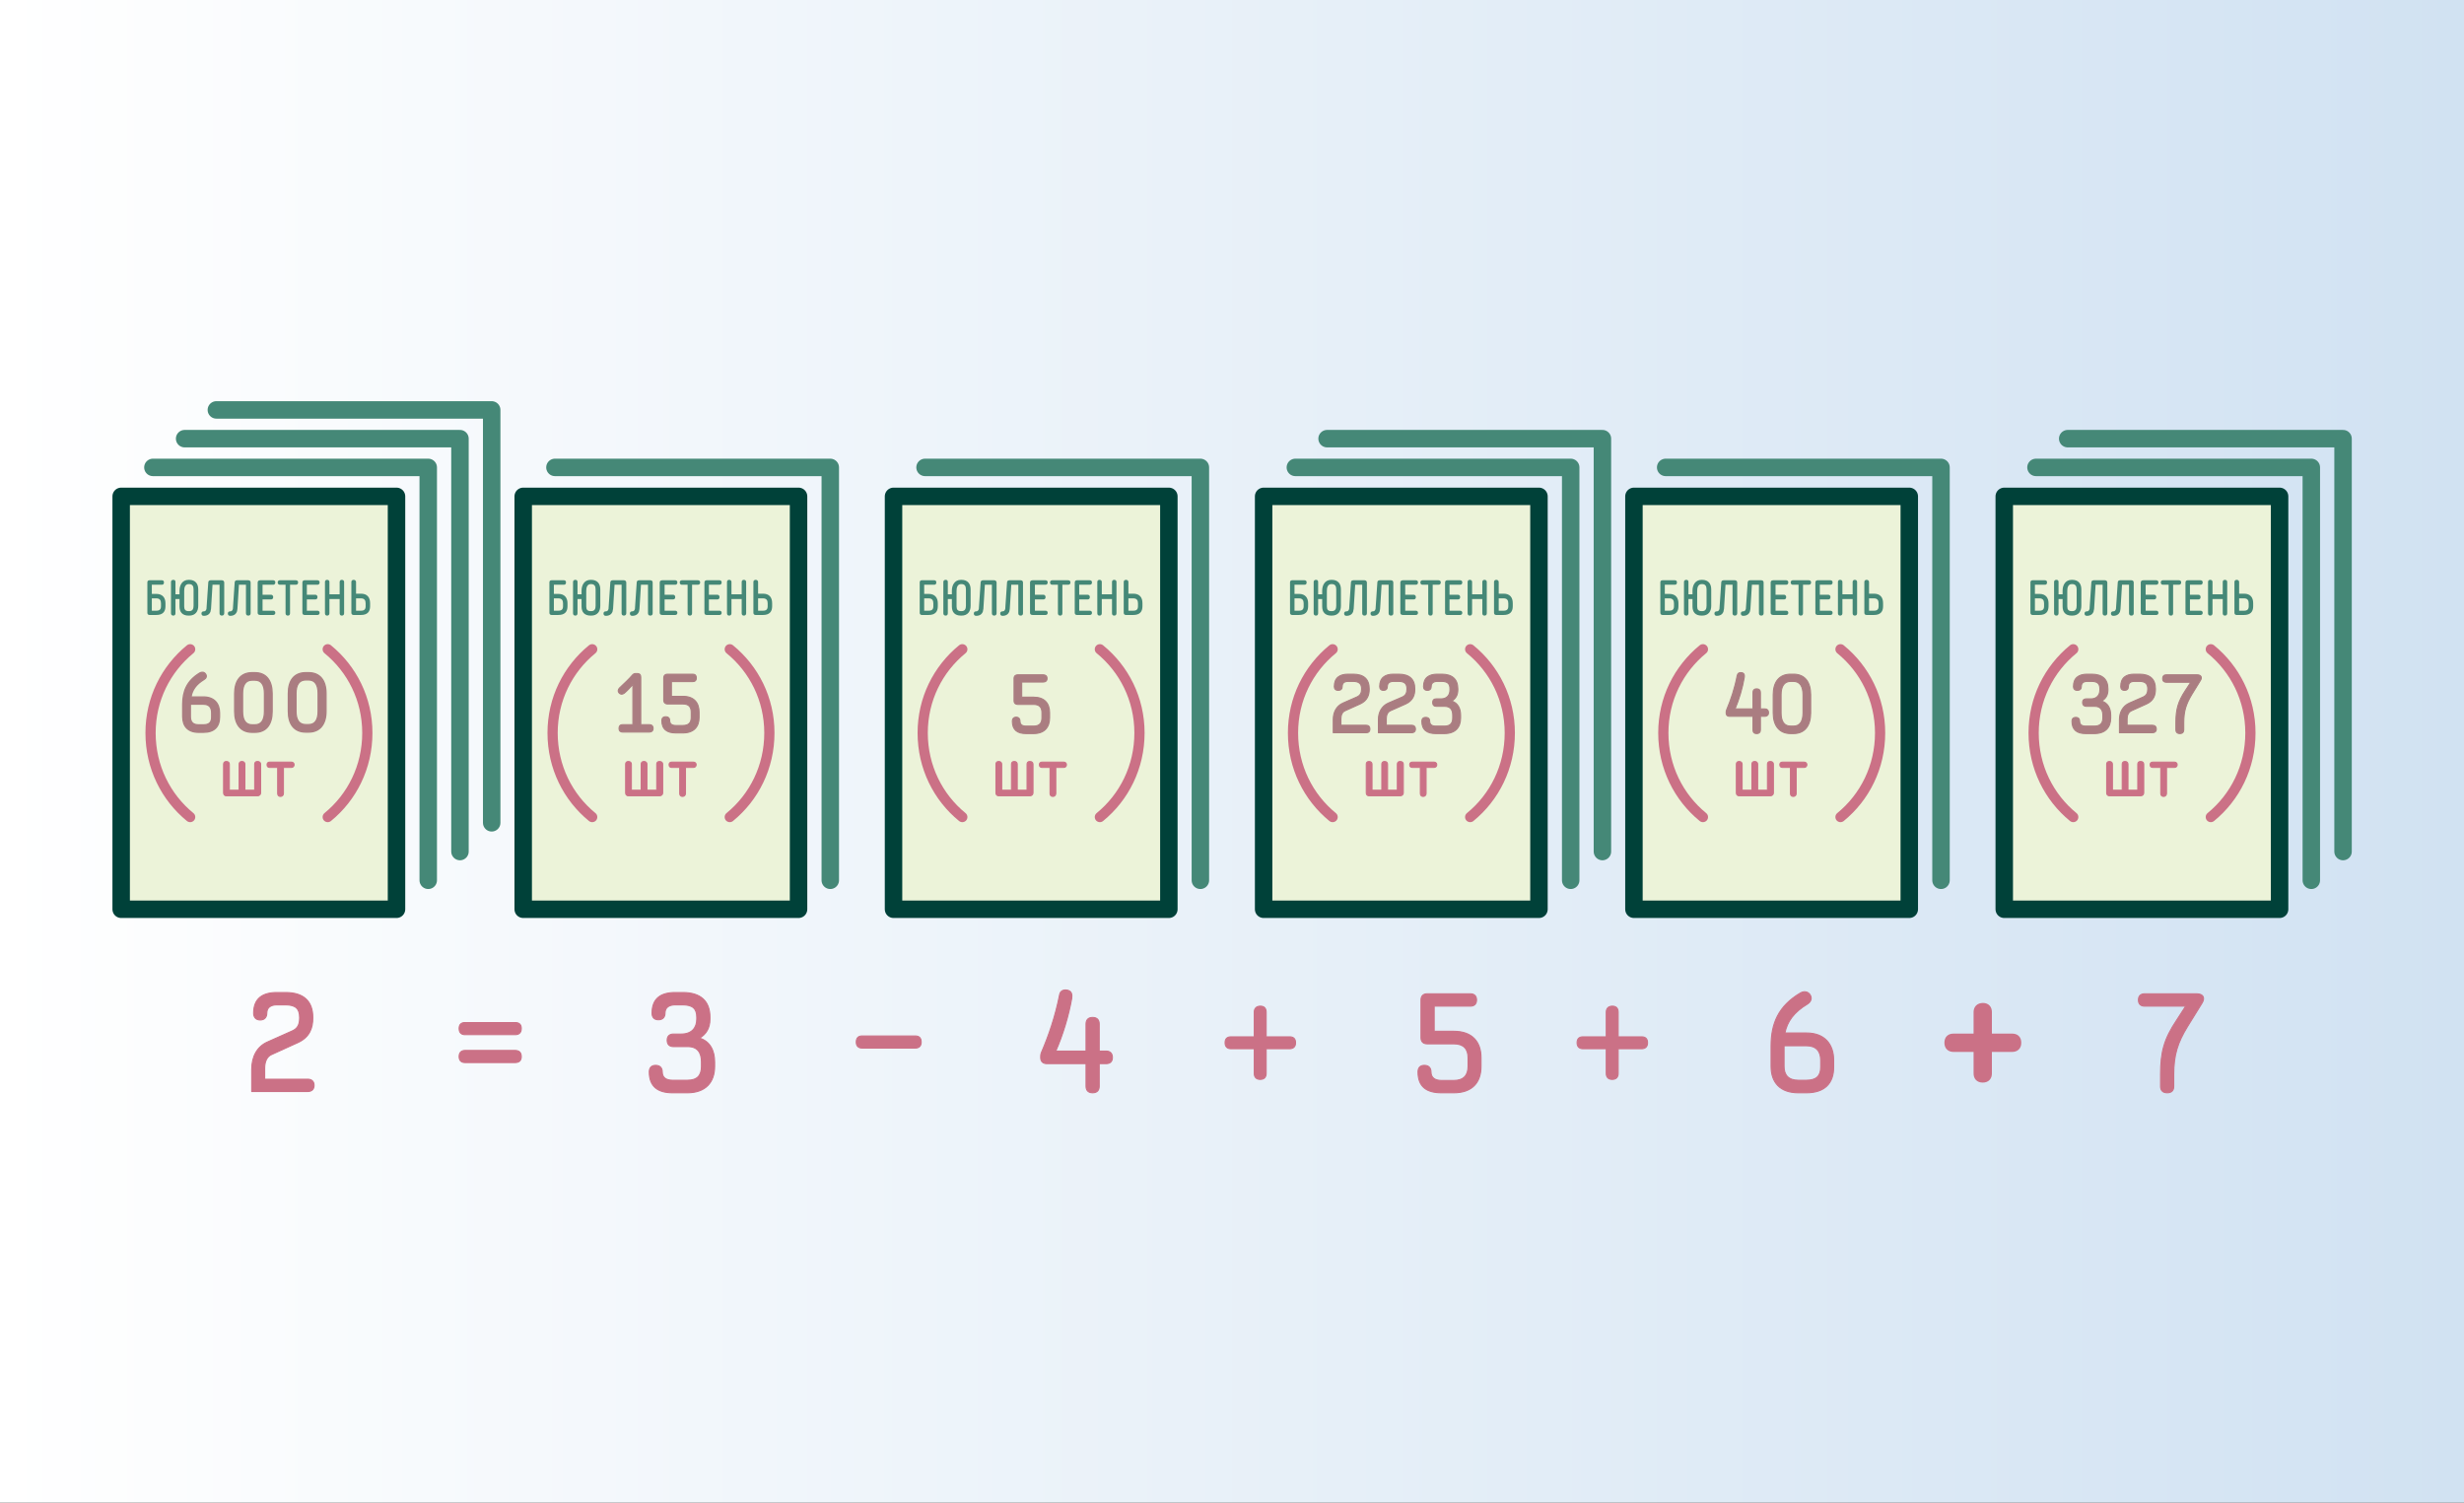 <?xml version="1.0" encoding="UTF-8"?>
<!DOCTYPE svg PUBLIC "-//W3C//DTD SVG 1.1//EN" "http://www.w3.org/Graphics/SVG/1.1/DTD/svg11.dtd">
<svg version="1.2" width="115.71mm" height="70.56mm" viewBox="0 0 11571 7056" preserveAspectRatio="xMidYMid" fill-rule="evenodd" stroke-width="28.222" stroke-linejoin="round" xmlns="http://www.w3.org/2000/svg" xmlns:ooo="http://xml.openoffice.org/svg/export" xmlns:xlink="http://www.w3.org/1999/xlink" xmlns:presentation="http://sun.com/xmlns/staroffice/presentation" xmlns:smil="http://www.w3.org/2001/SMIL20/" xmlns:anim="urn:oasis:names:tc:opendocument:xmlns:animation:1.0" xml:space="preserve">
 <rect x="0" y="0" width="11571" height="7056" fill="#333333" stroke="none"/>
 <defs class="ClipPathGroup">
  <clipPath id="presentation_clip_path" clipPathUnits="userSpaceOnUse">
   <rect x="0" y="0" width="11571" height="7056"/>
  </clipPath>
  <clipPath id="presentation_clip_path_shrink" clipPathUnits="userSpaceOnUse">
   <rect x="11" y="7" width="11548" height="7042"/>
  </clipPath>
 </defs>
 <defs class="TextShapeIndex">
  <g ooo:slide="id1" ooo:id-list="id3 id4 id5 id6 id7 id8 id9 id10 id11 id12 id13 id14 id15 id16 id17 id18 id19 id20 id21 id22 id23 id24 id25 id26 id27 id28 id29 id30 id31 id32 id33 id34 id35 id36 id37 id38 id39 id40 id41 id42 id43 id44 id45 id46 id47 id48 id49 id50 id51 id52 id53 id54 id55"/>
 </defs>
 <defs class="EmbeddedBulletChars">
  <g id="bullet-char-template(57356)" transform="scale(0,-0)">
   <path d="M 580,1141 L 1163,571 580,0 -4,571 580,1141 Z"/>
  </g>
  <g id="bullet-char-template(57354)" transform="scale(0,-0)">
   <path d="M 8,1128 L 1137,1128 1137,0 8,0 8,1128 Z"/>
  </g>
  <g id="bullet-char-template(10146)" transform="scale(0,-0)">
   <path d="M 174,0 L 602,739 174,1481 1456,739 174,0 Z M 1358,739 L 309,1346 659,739 1358,739 Z"/>
  </g>
  <g id="bullet-char-template(10132)" transform="scale(0,-0)">
   <path d="M 2015,739 L 1276,0 717,0 1260,543 174,543 174,936 1260,936 717,1481 1274,1481 2015,739 Z"/>
  </g>
  <g id="bullet-char-template(10007)" transform="scale(0,-0)">
   <path d="M 0,-2 C -7,14 -16,27 -25,37 L 356,567 C 262,823 215,952 215,954 215,979 228,992 255,992 264,992 276,990 289,987 310,991 331,999 354,1012 L 381,999 492,748 772,1049 836,1024 860,1049 C 881,1039 901,1025 922,1006 886,937 835,863 770,784 769,783 710,716 594,584 L 774,223 C 774,196 753,168 711,139 L 727,119 C 717,90 699,76 672,76 641,76 570,178 457,381 L 164,-76 C 142,-110 111,-127 72,-127 30,-127 9,-110 8,-76 1,-67 -2,-52 -2,-32 -2,-23 -1,-13 0,-2 Z"/>
  </g>
  <g id="bullet-char-template(10004)" transform="scale(0,-0)">
   <path d="M 285,-33 C 182,-33 111,30 74,156 52,228 41,333 41,471 41,549 55,616 82,672 116,743 169,778 240,778 293,778 328,747 346,684 L 369,508 C 377,444 397,411 428,410 L 1163,1116 C 1174,1127 1196,1133 1229,1133 1271,1133 1292,1118 1292,1087 L 1292,965 C 1292,929 1282,901 1262,881 L 442,47 C 390,-6 338,-33 285,-33 Z"/>
  </g>
  <g id="bullet-char-template(9679)" transform="scale(0,-0)">
   <path d="M 813,0 C 632,0 489,54 383,161 276,268 223,411 223,592 223,773 276,916 383,1023 489,1130 632,1184 813,1184 992,1184 1136,1130 1245,1023 1353,916 1407,772 1407,592 1407,412 1353,268 1245,161 1136,54 992,0 813,0 Z"/>
  </g>
  <g id="bullet-char-template(8226)" transform="scale(0,-0)">
   <path d="M 346,457 C 273,457 209,483 155,535 101,586 74,649 74,723 74,796 101,859 155,911 209,963 273,989 346,989 419,989 480,963 531,910 582,859 608,796 608,723 608,648 583,586 532,535 482,483 420,457 346,457 Z"/>
  </g>
  <g id="bullet-char-template(8211)" transform="scale(0,-0)">
   <path d="M -4,459 L 1135,459 1135,606 -4,606 -4,459 Z"/>
  </g>
  <g id="bullet-char-template(61548)" transform="scale(0,-0)">
   <path d="M 173,740 C 173,903 231,1043 346,1159 462,1274 601,1332 765,1332 928,1332 1067,1274 1183,1159 1299,1043 1357,903 1357,740 1357,577 1299,437 1183,322 1067,206 928,148 765,148 601,148 462,206 346,322 231,437 173,577 173,740 Z"/>
  </g>
 </defs>
 <defs class="TextEmbeddedBitmaps"/>
 <g>
  <g id="id2" class="Master_Slide">
   <g id="bg-id2" class="Background"/>
   <g id="bo-id2" class="BackgroundObjects"/>
  </g>
 </g>
 <g class="SlideGroup">
  <g>
   <g id="container-id1">
    <g id="id1" class="Slide" clip-path="url(#presentation_clip_path)">
     <g class="Page">
      <g class="Group">
       <g class="com.sun.star.drawing.PolyPolygonShape">
        <g id="id3">
         <rect class="BoundingBox" stroke="none" fill="none" x="0" y="0" width="11573" height="7058"/>
         <g>
          <defs>
           <linearGradient id="gradient1" x1="0" y1="3528" x2="11573" y2="3528" gradientUnits="userSpaceOnUse">
            <stop offset="0" style="stop-color:rgb(255,255,255)"/>
            <stop offset="1" style="stop-color:rgb(209,226,242)"/>
           </linearGradient>
          </defs>
          <path style="fill:url(#gradient1)" d="M 0,0 L 11572,0 11572,7057 0,7057 0,0 Z"/>
         </g>
        </g>
       </g>
       <g class="Group">
        <g class="com.sun.star.drawing.PolyPolygonShape">
         <g id="id4">
          <rect class="BoundingBox" stroke="none" fill="none" x="5893" y="2290" width="1377" height="2022"/>
          <path fill="rgb(236,243,217)" stroke="none" d="M 5934,4270 L 7227,4270 7227,2331 5934,2331 5934,4270 Z"/>
          <path fill="none" stroke="rgb(0,65,57)" stroke-width="82" stroke-linejoin="round" stroke-linecap="round" d="M 5934,4270 L 7227,4270 7227,2331 5934,2331 5934,4270 Z"/>
         </g>
        </g>
        <g class="com.sun.star.drawing.PolyPolygonShape">
         <g id="id5">
          <rect class="BoundingBox" stroke="none" fill="none" x="2416" y="2290" width="1376" height="2022"/>
          <path fill="rgb(236,243,217)" stroke="none" d="M 2457,4270 L 3750,4270 3750,2331 2457,2331 2457,4270 Z"/>
          <path fill="none" stroke="rgb(0,65,57)" stroke-width="82" stroke-linejoin="round" stroke-linecap="round" d="M 2457,4270 L 3750,4270 3750,2331 2457,2331 2457,4270 Z"/>
         </g>
        </g>
        <g class="com.sun.star.drawing.OpenBezierShape">
         <g id="id6">
          <rect class="BoundingBox" stroke="none" fill="none" x="2565" y="2154" width="1377" height="2022"/>
          <path fill="none" stroke="rgb(69,136,119)" stroke-width="82" stroke-linejoin="round" stroke-linecap="round" d="M 3899,4134 C 3899,3488 3899,2841 3899,2195 3468,2195 3036,2195 2606,2195"/>
         </g>
        </g>
        <g class="com.sun.star.drawing.PolyPolygonShape">
         <g id="id7">
          <rect class="BoundingBox" stroke="none" fill="none" x="4155" y="2290" width="1376" height="2022"/>
          <path fill="rgb(236,243,217)" stroke="none" d="M 4196,4270 L 5489,4270 5489,2331 4196,2331 4196,4270 Z"/>
          <path fill="none" stroke="rgb(0,65,57)" stroke-width="82" stroke-linejoin="round" stroke-linecap="round" d="M 4196,4270 L 5489,4270 5489,2331 4196,2331 4196,4270 Z"/>
         </g>
        </g>
        <g class="com.sun.star.drawing.OpenBezierShape">
         <g id="id8">
          <rect class="BoundingBox" stroke="none" fill="none" x="4303" y="2154" width="1376" height="2022"/>
          <path fill="none" stroke="rgb(69,136,119)" stroke-width="82" stroke-linejoin="round" stroke-linecap="round" d="M 5637,4134 C 5637,3488 5637,2841 5637,2195 5206,2195 4774,2195 4344,2195"/>
         </g>
        </g>
        <g class="com.sun.star.drawing.ClosedBezierShape">
         <g id="id9">
          <rect class="BoundingBox" stroke="none" fill="none" x="6258" y="3163" width="605" height="286"/>
          <path fill="rgb(170,125,129)" stroke="none" d="M 6297,3376 C 6297,3358 6303,3344 6316,3338 L 6387,3306 C 6422,3290 6430,3263 6430,3236 L 6430,3235 C 6430,3190 6405,3166 6354,3166 L 6331,3166 C 6291,3166 6266,3183 6266,3224 6266,3234 6271,3242 6284,3242 6298,3242 6303,3234 6303,3224 6303,3207 6314,3200 6331,3200 L 6354,3200 C 6382,3200 6394,3211 6394,3235 L 6394,3236 C 6394,3254 6388,3266 6372,3273 L 6306,3302 C 6275,3316 6261,3346 6261,3379 L 6261,3441 6416,3441 C 6426,3441 6433,3436 6433,3424 6433,3411 6426,3406 6416,3406 L 6297,3406 6297,3376 Z M 6297,3376 L 6297,3376 Z M 6510,3376 C 6510,3358 6516,3344 6529,3338 L 6601,3306 C 6636,3290 6644,3263 6644,3236 L 6644,3235 C 6644,3190 6619,3166 6568,3166 L 6544,3166 C 6504,3166 6479,3183 6479,3224 6479,3234 6484,3242 6497,3242 6510,3242 6515,3234 6515,3224 6515,3207 6527,3200 6544,3200 L 6568,3200 C 6596,3200 6607,3211 6607,3235 L 6607,3236 C 6607,3254 6601,3266 6586,3273 L 6519,3302 C 6488,3316 6473,3346 6473,3379 L 6473,3441 6630,3441 C 6639,3441 6647,3436 6647,3424 6647,3411 6639,3406 6630,3406 L 6510,3406 6510,3376 Z M 6510,3376 L 6510,3376 Z M 6859,3359 C 6859,3327 6846,3301 6817,3292 6835,3282 6846,3265 6846,3240 L 6846,3235 C 6846,3190 6820,3166 6770,3166 L 6750,3166 C 6710,3166 6685,3183 6685,3224 6685,3234 6690,3242 6703,3242 6716,3242 6721,3234 6721,3224 6721,3207 6733,3200 6750,3200 L 6770,3200 C 6798,3200 6809,3211 6809,3235 L 6809,3240 C 6809,3264 6795,3282 6767,3282 L 6745,3282 C 6735,3282 6728,3286 6728,3299 6728,3312 6735,3317 6745,3317 L 6784,3317 C 6812,3317 6822,3334 6822,3359 L 6822,3372 C 6822,3396 6811,3410 6783,3410 L 6742,3410 C 6725,3410 6714,3403 6714,3387 6714,3377 6709,3369 6695,3369 6682,3369 6677,3377 6677,3387 6677,3428 6702,3445 6742,3445 L 6783,3445 C 6834,3445 6859,3416 6859,3372 L 6859,3359 Z"/>
          <path fill="none" stroke="rgb(170,125,129)" stroke-width="5" stroke-linejoin="miter" d="M 6297,3376 C 6297,3358 6303,3344 6316,3338 L 6387,3306 C 6422,3290 6430,3263 6430,3236 L 6430,3235 C 6430,3190 6405,3166 6354,3166 L 6331,3166 C 6291,3166 6266,3183 6266,3224 6266,3234 6271,3242 6284,3242 6298,3242 6303,3234 6303,3224 6303,3207 6314,3200 6331,3200 L 6354,3200 C 6382,3200 6394,3211 6394,3235 L 6394,3236 C 6394,3254 6388,3266 6372,3273 L 6306,3302 C 6275,3316 6261,3346 6261,3379 L 6261,3441 6416,3441 C 6426,3441 6433,3436 6433,3424 6433,3411 6426,3406 6416,3406 L 6297,3406 6297,3376 Z"/>
          <path fill="none" stroke="rgb(170,125,129)" stroke-width="5" stroke-linejoin="miter" d="M 6510,3376 C 6510,3358 6516,3344 6529,3338 L 6601,3306 C 6636,3290 6644,3263 6644,3236 L 6644,3235 C 6644,3190 6619,3166 6568,3166 L 6544,3166 C 6504,3166 6479,3183 6479,3224 6479,3234 6484,3242 6497,3242 6510,3242 6515,3234 6515,3224 6515,3207 6527,3200 6544,3200 L 6568,3200 C 6596,3200 6607,3211 6607,3235 L 6607,3236 C 6607,3254 6601,3266 6586,3273 L 6519,3302 C 6488,3316 6473,3346 6473,3379 L 6473,3441 6630,3441 C 6639,3441 6647,3436 6647,3424 6647,3411 6639,3406 6630,3406 L 6510,3406 6510,3376 Z"/>
          <path fill="none" stroke="rgb(170,125,129)" stroke-width="5" stroke-linejoin="miter" d="M 6859,3359 C 6859,3327 6846,3301 6817,3292 6835,3282 6846,3265 6846,3240 L 6846,3235 C 6846,3190 6820,3166 6770,3166 L 6750,3166 C 6710,3166 6685,3183 6685,3224 6685,3234 6690,3242 6703,3242 6716,3242 6721,3234 6721,3224 6721,3207 6733,3200 6750,3200 L 6770,3200 C 6798,3200 6809,3211 6809,3235 L 6809,3240 C 6809,3264 6795,3282 6767,3282 L 6745,3282 C 6735,3282 6728,3286 6728,3299 6728,3312 6735,3317 6745,3317 L 6784,3317 C 6812,3317 6822,3334 6822,3359 L 6822,3372 C 6822,3396 6811,3410 6783,3410 L 6742,3410 C 6725,3410 6714,3403 6714,3387 6714,3377 6709,3369 6695,3369 6682,3369 6677,3377 6677,3387 6677,3428 6702,3445 6742,3445 L 6783,3445 C 6834,3445 6859,3416 6859,3372 L 6859,3359 Z"/>
         </g>
        </g>
        <g class="com.sun.star.drawing.ClosedBezierShape">
         <g id="id10">
          <rect class="BoundingBox" stroke="none" fill="none" x="6413" y="3573" width="338" height="171"/>
          <path fill="rgb(203,113,134)" stroke="none" d="M 6575,3576 C 6565,3576 6562,3582 6562,3589 L 6562,3711 6516,3711 6516,3589 C 6516,3582 6512,3576 6502,3576 6492,3576 6489,3582 6489,3589 L 6489,3711 6443,3711 6443,3589 C 6443,3582 6439,3576 6429,3576 6419,3576 6416,3582 6416,3589 L 6416,3723 C 6416,3730 6419,3737 6429,3737 L 6575,3737 C 6586,3737 6590,3730 6590,3723 L 6590,3589 C 6590,3582 6586,3576 6575,3576 Z M 6575,3576 L 6575,3576 Z M 6733,3579 L 6633,3579 C 6626,3579 6620,3582 6620,3591 6620,3601 6626,3604 6633,3604 L 6670,3604 6670,3726 C 6670,3733 6673,3740 6683,3740 6693,3740 6697,3733 6697,3726 L 6697,3604 6733,3604 C 6740,3604 6747,3601 6747,3591 6747,3582 6740,3579 6733,3579 Z"/>
          <path fill="none" stroke="rgb(203,113,134)" stroke-width="5" stroke-linejoin="miter" d="M 6575,3576 C 6565,3576 6562,3582 6562,3589 L 6562,3711 6516,3711 6516,3589 C 6516,3582 6512,3576 6502,3576 6492,3576 6489,3582 6489,3589 L 6489,3711 6443,3711 6443,3589 C 6443,3582 6439,3576 6429,3576 6419,3576 6416,3582 6416,3589 L 6416,3723 C 6416,3730 6419,3737 6429,3737 L 6575,3737 C 6586,3737 6590,3730 6590,3723 L 6590,3589 C 6590,3582 6586,3576 6575,3576 Z"/>
          <path fill="none" stroke="rgb(203,113,134)" stroke-width="5" stroke-linejoin="miter" d="M 6733,3579 L 6633,3579 C 6626,3579 6620,3582 6620,3591 6620,3601 6626,3604 6633,3604 L 6670,3604 6670,3726 C 6670,3733 6673,3740 6683,3740 6693,3740 6697,3733 6697,3726 L 6697,3604 6733,3604 C 6740,3604 6747,3601 6747,3591 6747,3582 6740,3579 6733,3579 Z"/>
         </g>
        </g>
        <g class="com.sun.star.drawing.PolyLineShape">
         <g id="id11">
          <rect class="BoundingBox" stroke="none" fill="none" x="6191" y="2019" width="1377" height="2022"/>
          <path fill="none" stroke="rgb(69,136,119)" stroke-width="82" stroke-linejoin="round" stroke-linecap="round" d="M 7525,3999 L 7525,2060 6232,2060"/>
         </g>
        </g>
        <g class="com.sun.star.drawing.OpenBezierShape">
         <g id="id12">
          <rect class="BoundingBox" stroke="none" fill="none" x="6042" y="2154" width="1376" height="2022"/>
          <path fill="none" stroke="rgb(69,136,119)" stroke-width="82" stroke-linejoin="round" stroke-linecap="round" d="M 7376,4134 C 7376,3488 7376,2841 7376,2195 6945,2195 6513,2195 6083,2195"/>
         </g>
        </g>
        <g class="com.sun.star.drawing.OpenBezierShape">
         <g id="id13">
          <rect class="BoundingBox" stroke="none" fill="none" x="6048" y="3025" width="1067" height="837"/>
          <path fill="none" stroke="rgb(203,113,134)" stroke-width="48" stroke-linejoin="round" stroke-linecap="round" d="M 6258,3837 C 6144,3744 6072,3602 6072,3442 6072,3283 6144,3142 6258,3049"/>
          <path fill="none" stroke="rgb(203,113,134)" stroke-width="48" stroke-linejoin="round" stroke-linecap="round" d="M 6904,3049 C 7018,3142 7090,3283 7090,3442 7090,3602 7018,3744 6904,3837"/>
         </g>
        </g>
        <g class="com.sun.star.drawing.ClosedBezierShape">
         <g id="id14">
          <rect class="BoundingBox" stroke="none" fill="none" x="4751" y="3166" width="182" height="283"/>
          <path fill="rgb(170,125,129)" stroke="none" d="M 4779,3169 C 4770,3169 4762,3174 4762,3186 L 4762,3291 C 4762,3303 4770,3308 4779,3308 L 4854,3308 C 4881,3308 4893,3322 4893,3347 L 4893,3371 C 4893,3396 4881,3410 4854,3410 L 4818,3410 C 4801,3410 4790,3403 4790,3387 4790,3377 4785,3368 4772,3368 4759,3368 4754,3377 4754,3387 4754,3428 4778,3445 4818,3445 L 4854,3445 C 4904,3445 4929,3416 4929,3371 L 4929,3347 C 4929,3302 4904,3274 4854,3274 L 4798,3274 4798,3203 4899,3203 C 4909,3203 4917,3198 4917,3186 4917,3174 4909,3169 4899,3169 L 4779,3169 Z"/>
          <path fill="none" stroke="rgb(170,125,129)" stroke-width="5" stroke-linejoin="miter" d="M 4779,3169 C 4770,3169 4762,3174 4762,3186 L 4762,3291 C 4762,3303 4770,3308 4779,3308 L 4854,3308 C 4881,3308 4893,3322 4893,3347 L 4893,3371 C 4893,3396 4881,3410 4854,3410 L 4818,3410 C 4801,3410 4790,3403 4790,3387 4790,3377 4785,3368 4772,3368 4759,3368 4754,3377 4754,3387 4754,3428 4778,3445 4818,3445 L 4854,3445 C 4904,3445 4929,3416 4929,3371 L 4929,3347 C 4929,3302 4904,3274 4854,3274 L 4798,3274 4798,3203 4899,3203 C 4909,3203 4917,3198 4917,3186 4917,3174 4909,3169 4899,3169 L 4779,3169 Z"/>
         </g>
        </g>
        <g class="com.sun.star.drawing.ClosedBezierShape">
         <g id="id15">
          <rect class="BoundingBox" stroke="none" fill="none" x="4674" y="3573" width="338" height="171"/>
          <path fill="rgb(203,113,134)" stroke="none" d="M 4836,3576 C 4826,3576 4823,3582 4823,3589 L 4823,3711 4777,3711 4777,3589 C 4777,3582 4773,3576 4763,3576 4753,3576 4750,3582 4750,3589 L 4750,3711 4704,3711 4704,3589 C 4704,3582 4700,3576 4690,3576 4680,3576 4677,3582 4677,3589 L 4677,3723 C 4677,3730 4680,3737 4690,3737 L 4836,3737 C 4847,3737 4851,3730 4851,3723 L 4851,3589 C 4851,3582 4847,3576 4836,3576 Z M 4836,3576 L 4836,3576 Z M 4994,3579 L 4894,3579 C 4887,3579 4881,3582 4881,3591 4881,3601 4887,3604 4894,3604 L 4931,3604 4931,3726 C 4931,3733 4934,3740 4944,3740 4954,3740 4958,3733 4958,3726 L 4958,3604 4994,3604 C 5001,3604 5008,3601 5008,3591 5008,3582 5001,3579 4994,3579 Z"/>
          <path fill="none" stroke="rgb(203,113,134)" stroke-width="5" stroke-linejoin="miter" d="M 4836,3576 C 4826,3576 4823,3582 4823,3589 L 4823,3711 4777,3711 4777,3589 C 4777,3582 4773,3576 4763,3576 4753,3576 4750,3582 4750,3589 L 4750,3711 4704,3711 4704,3589 C 4704,3582 4700,3576 4690,3576 4680,3576 4677,3582 4677,3589 L 4677,3723 C 4677,3730 4680,3737 4690,3737 L 4836,3737 C 4847,3737 4851,3730 4851,3723 L 4851,3589 C 4851,3582 4847,3576 4836,3576 Z"/>
          <path fill="none" stroke="rgb(203,113,134)" stroke-width="5" stroke-linejoin="miter" d="M 4994,3579 L 4894,3579 C 4887,3579 4881,3582 4881,3591 4881,3601 4887,3604 4894,3604 L 4931,3604 4931,3726 C 4931,3733 4934,3740 4944,3740 4954,3740 4958,3733 4958,3726 L 4958,3604 4994,3604 C 5001,3604 5008,3601 5008,3591 5008,3582 5001,3579 4994,3579 Z"/>
         </g>
        </g>
        <g class="com.sun.star.drawing.OpenBezierShape">
         <g id="id16">
          <rect class="BoundingBox" stroke="none" fill="none" x="4308" y="3025" width="1068" height="837"/>
          <path fill="none" stroke="rgb(203,113,134)" stroke-width="48" stroke-linejoin="round" stroke-linecap="round" d="M 4519,3837 C 4405,3744 4333,3602 4333,3442 4333,3283 4405,3142 4519,3049"/>
          <path fill="none" stroke="rgb(203,113,134)" stroke-width="48" stroke-linejoin="round" stroke-linecap="round" d="M 5165,3049 C 5279,3142 5351,3283 5351,3442 5351,3602 5279,3744 5165,3837"/>
         </g>
        </g>
        <g class="com.sun.star.drawing.ClosedBezierShape">
         <g id="id17">
          <rect class="BoundingBox" stroke="none" fill="none" x="2900" y="3160" width="387" height="286"/>
          <path fill="rgb(170,125,129)" stroke="none" d="M 2985,3163 C 2979,3163 2975,3165 2971,3169 2953,3190 2931,3210 2909,3231 2903,3238 2900,3246 2908,3255 2917,3263 2925,3260 2932,3255 2946,3243 2960,3228 2972,3214 L 2972,3403 2924,3403 C 2914,3403 2907,3408 2907,3421 2907,3433 2914,3438 2924,3438 L 3049,3438 C 3059,3438 3067,3433 3067,3421 3067,3408 3059,3403 3049,3403 L 3009,3403 3009,3181 C 3009,3171 3006,3163 2992,3163 L 2985,3163 Z M 2985,3163 L 2985,3163 Z M 3134,3166 C 3125,3166 3117,3171 3117,3184 L 3117,3288 C 3117,3300 3125,3306 3134,3306 L 3207,3306 C 3235,3306 3246,3320 3246,3345 L 3246,3369 C 3246,3393 3235,3407 3207,3407 L 3173,3407 C 3156,3407 3145,3400 3145,3384 3145,3374 3140,3366 3126,3366 3113,3366 3108,3374 3108,3384 3108,3425 3133,3442 3173,3442 L 3207,3442 C 3258,3442 3283,3413 3283,3369 L 3283,3345 C 3283,3299 3258,3270 3207,3270 L 3153,3270 3153,3201 3253,3201 C 3263,3201 3270,3196 3270,3184 3270,3171 3263,3166 3253,3166 L 3134,3166 Z"/>
          <path fill="none" stroke="rgb(170,125,129)" stroke-width="5" stroke-linejoin="miter" d="M 2985,3163 C 2979,3163 2975,3165 2971,3169 2953,3190 2931,3210 2909,3231 2903,3238 2900,3246 2908,3255 2917,3263 2925,3260 2932,3255 2946,3243 2960,3228 2972,3214 L 2972,3403 2924,3403 C 2914,3403 2907,3408 2907,3421 2907,3433 2914,3438 2924,3438 L 3049,3438 C 3059,3438 3067,3433 3067,3421 3067,3408 3059,3403 3049,3403 L 3009,3403 3009,3181 C 3009,3171 3006,3163 2992,3163 L 2985,3163 Z"/>
          <path fill="none" stroke="rgb(170,125,129)" stroke-width="5" stroke-linejoin="miter" d="M 3134,3166 C 3125,3166 3117,3171 3117,3184 L 3117,3288 C 3117,3300 3125,3306 3134,3306 L 3207,3306 C 3235,3306 3246,3320 3246,3345 L 3246,3369 C 3246,3393 3235,3407 3207,3407 L 3173,3407 C 3156,3407 3145,3400 3145,3384 3145,3374 3140,3366 3126,3366 3113,3366 3108,3374 3108,3384 3108,3425 3133,3442 3173,3442 L 3207,3442 C 3258,3442 3283,3413 3283,3369 L 3283,3345 C 3283,3299 3258,3270 3207,3270 L 3153,3270 3153,3201 3253,3201 C 3263,3201 3270,3196 3270,3184 3270,3171 3263,3166 3253,3166 L 3134,3166 Z"/>
         </g>
        </g>
        <g class="com.sun.star.drawing.ClosedBezierShape">
         <g id="id18">
          <rect class="BoundingBox" stroke="none" fill="none" x="2935" y="3573" width="338" height="171"/>
          <path fill="rgb(203,113,134)" stroke="none" d="M 3097,3576 C 3087,3576 3084,3582 3084,3589 L 3084,3711 3038,3711 3038,3589 C 3038,3582 3034,3576 3024,3576 3014,3576 3011,3582 3011,3589 L 3011,3711 2965,3711 2965,3589 C 2965,3582 2961,3576 2951,3576 2941,3576 2938,3582 2938,3589 L 2938,3723 C 2938,3730 2941,3737 2951,3737 L 3097,3737 C 3108,3737 3112,3730 3112,3723 L 3112,3589 C 3112,3582 3108,3576 3097,3576 Z M 3097,3576 L 3097,3576 Z M 3255,3579 L 3155,3579 C 3148,3579 3142,3582 3142,3591 3142,3601 3148,3604 3155,3604 L 3192,3604 3192,3726 C 3192,3733 3195,3740 3205,3740 3215,3740 3219,3733 3219,3726 L 3219,3604 3255,3604 C 3262,3604 3269,3601 3269,3591 3269,3582 3262,3579 3255,3579 Z"/>
          <path fill="none" stroke="rgb(203,113,134)" stroke-width="5" stroke-linejoin="miter" d="M 3097,3576 C 3087,3576 3084,3582 3084,3589 L 3084,3711 3038,3711 3038,3589 C 3038,3582 3034,3576 3024,3576 3014,3576 3011,3582 3011,3589 L 3011,3711 2965,3711 2965,3589 C 2965,3582 2961,3576 2951,3576 2941,3576 2938,3582 2938,3589 L 2938,3723 C 2938,3730 2941,3737 2951,3737 L 3097,3737 C 3108,3737 3112,3730 3112,3723 L 3112,3589 C 3112,3582 3108,3576 3097,3576 Z"/>
          <path fill="none" stroke="rgb(203,113,134)" stroke-width="5" stroke-linejoin="miter" d="M 3255,3579 L 3155,3579 C 3148,3579 3142,3582 3142,3591 3142,3601 3148,3604 3155,3604 L 3192,3604 3192,3726 C 3192,3733 3195,3740 3205,3740 3215,3740 3219,3733 3219,3726 L 3219,3604 3255,3604 C 3262,3604 3269,3601 3269,3591 3269,3582 3262,3579 3255,3579 Z"/>
         </g>
        </g>
        <g class="com.sun.star.drawing.OpenBezierShape">
         <g id="id19">
          <rect class="BoundingBox" stroke="none" fill="none" x="2570" y="3025" width="1068" height="837"/>
          <path fill="none" stroke="rgb(203,113,134)" stroke-width="48" stroke-linejoin="round" stroke-linecap="round" d="M 2781,3837 C 2667,3744 2595,3602 2595,3442 2595,3283 2667,3142 2781,3049"/>
          <path fill="none" stroke="rgb(203,113,134)" stroke-width="48" stroke-linejoin="round" stroke-linecap="round" d="M 3427,3049 C 3541,3142 3613,3283 3613,3442 3613,3602 3541,3744 3427,3837"/>
         </g>
        </g>
        <g class="com.sun.star.drawing.PolyPolygonShape">
         <g id="id20">
          <rect class="BoundingBox" stroke="none" fill="none" x="528" y="2290" width="1376" height="2022"/>
          <path fill="rgb(236,243,217)" stroke="none" d="M 569,4270 L 1862,4270 1862,2331 569,2331 569,4270 Z"/>
          <path fill="none" stroke="rgb(0,65,57)" stroke-width="82" stroke-linejoin="round" stroke-linecap="round" d="M 569,4270 L 1862,4270 1862,2331 569,2331 569,4270 Z"/>
         </g>
        </g>
        <g class="com.sun.star.drawing.PolyLineShape">
         <g id="id21">
          <rect class="BoundingBox" stroke="none" fill="none" x="826" y="2019" width="1376" height="2022"/>
          <path fill="none" stroke="rgb(69,136,119)" stroke-width="82" stroke-linejoin="round" stroke-linecap="round" d="M 2160,3999 L 2160,2060 867,2060"/>
         </g>
        </g>
        <g class="com.sun.star.drawing.OpenBezierShape">
         <g id="id22">
          <rect class="BoundingBox" stroke="none" fill="none" x="677" y="2154" width="1376" height="2022"/>
          <path fill="none" stroke="rgb(69,136,119)" stroke-width="82" stroke-linejoin="round" stroke-linecap="round" d="M 2011,4134 C 2011,3488 2011,2841 2011,2195 1580,2195 1148,2195 718,2195"/>
         </g>
        </g>
        <g class="com.sun.star.drawing.ClosedBezierShape">
         <g id="id23">
          <rect class="BoundingBox" stroke="none" fill="none" x="855" y="3153" width="498" height="290"/>
          <path fill="rgb(170,125,129)" stroke="none" d="M 939,3160 C 877,3197 858,3247 858,3308 L 858,3365 C 858,3411 883,3439 933,3439 L 955,3439 C 1006,3439 1031,3413 1031,3367 L 1031,3348 C 1031,3304 1006,3273 955,3273 L 897,3273 C 902,3241 920,3214 958,3191 967,3186 973,3176 965,3165 958,3155 947,3156 939,3160 Z M 939,3160 L 939,3160 Z M 933,3404 C 905,3404 894,3390 894,3365 L 894,3307 955,3307 C 983,3307 994,3323 994,3348 L 994,3367 C 994,3392 983,3404 955,3404 L 933,3404 Z M 933,3404 L 933,3404 Z M 1139,3257 C 1139,3217 1153,3194 1184,3194 L 1197,3194 C 1228,3194 1242,3217 1242,3257 L 1242,3341 C 1242,3381 1228,3404 1197,3404 L 1184,3404 C 1153,3404 1139,3381 1139,3341 L 1139,3257 Z M 1139,3257 L 1139,3257 Z M 1278,3257 C 1278,3197 1251,3159 1197,3159 L 1184,3159 C 1130,3159 1102,3197 1102,3257 L 1102,3341 C 1102,3401 1130,3439 1184,3439 L 1197,3439 C 1251,3439 1278,3401 1278,3341 L 1278,3257 Z M 1278,3257 L 1278,3257 Z M 1352,3257 L 1352,3257 Z"/>
          <path fill="none" stroke="rgb(170,125,129)" stroke-width="6" stroke-linejoin="miter" d="M 939,3160 C 877,3197 858,3247 858,3308 L 858,3365 C 858,3411 883,3439 933,3439 L 955,3439 C 1006,3439 1031,3413 1031,3367 L 1031,3348 C 1031,3304 1006,3273 955,3273 L 897,3273 C 902,3241 920,3214 958,3191 967,3186 973,3176 965,3165 958,3155 947,3156 939,3160 Z"/>
          <path fill="none" stroke="rgb(170,125,129)" stroke-width="6" stroke-linejoin="miter" d="M 933,3404 C 905,3404 894,3390 894,3365 L 894,3307 955,3307 C 983,3307 994,3323 994,3348 L 994,3367 C 994,3392 983,3404 955,3404 L 933,3404 Z"/>
          <path fill="none" stroke="rgb(170,125,129)" stroke-width="6" stroke-linejoin="miter" d="M 1139,3257 C 1139,3217 1153,3194 1184,3194 L 1197,3194 C 1228,3194 1242,3217 1242,3257 L 1242,3341 C 1242,3381 1228,3404 1197,3404 L 1184,3404 C 1153,3404 1139,3381 1139,3341 L 1139,3257 Z"/>
          <path fill="none" stroke="rgb(170,125,129)" stroke-width="6" stroke-linejoin="miter" d="M 1278,3257 C 1278,3197 1251,3159 1197,3159 L 1184,3159 C 1130,3159 1102,3197 1102,3257 L 1102,3341 C 1102,3401 1130,3439 1184,3439 L 1197,3439 C 1251,3439 1278,3401 1278,3341 L 1278,3257 Z"/>
         </g>
        </g>
        <g class="com.sun.star.drawing.ClosedBezierShape">
         <g id="id24">
          <rect class="BoundingBox" stroke="none" fill="none" x="1047" y="3573" width="338" height="171"/>
          <path fill="rgb(203,113,134)" stroke="none" d="M 1209,3576 C 1199,3576 1196,3582 1196,3589 L 1196,3711 1150,3711 1150,3589 C 1150,3582 1146,3576 1136,3576 1126,3576 1123,3582 1123,3589 L 1123,3711 1077,3711 1077,3589 C 1077,3582 1073,3576 1063,3576 1053,3576 1050,3582 1050,3589 L 1050,3723 C 1050,3730 1053,3737 1063,3737 L 1209,3737 C 1220,3737 1224,3730 1224,3723 L 1224,3589 C 1224,3582 1220,3576 1209,3576 Z M 1209,3576 L 1209,3576 Z M 1367,3579 L 1267,3579 C 1260,3579 1254,3582 1254,3591 1254,3601 1260,3604 1267,3604 L 1304,3604 1304,3726 C 1304,3733 1307,3740 1317,3740 1327,3740 1331,3733 1331,3726 L 1331,3604 1367,3604 C 1374,3604 1381,3601 1381,3591 1381,3582 1374,3579 1367,3579 Z"/>
          <path fill="none" stroke="rgb(203,113,134)" stroke-width="5" stroke-linejoin="miter" d="M 1209,3576 C 1199,3576 1196,3582 1196,3589 L 1196,3711 1150,3711 1150,3589 C 1150,3582 1146,3576 1136,3576 1126,3576 1123,3582 1123,3589 L 1123,3711 1077,3711 1077,3589 C 1077,3582 1073,3576 1063,3576 1053,3576 1050,3582 1050,3589 L 1050,3723 C 1050,3730 1053,3737 1063,3737 L 1209,3737 C 1220,3737 1224,3730 1224,3723 L 1224,3589 C 1224,3582 1220,3576 1209,3576 Z"/>
          <path fill="none" stroke="rgb(203,113,134)" stroke-width="5" stroke-linejoin="miter" d="M 1367,3579 L 1267,3579 C 1260,3579 1254,3582 1254,3591 1254,3601 1260,3604 1267,3604 L 1304,3604 1304,3726 C 1304,3733 1307,3740 1317,3740 1327,3740 1331,3733 1331,3726 L 1331,3604 1367,3604 C 1374,3604 1381,3601 1381,3591 1381,3582 1374,3579 1367,3579 Z"/>
         </g>
        </g>
        <g class="com.sun.star.drawing.OpenBezierShape">
         <g id="id25">
          <rect class="BoundingBox" stroke="none" fill="none" x="683" y="3025" width="1067" height="837"/>
          <path fill="none" stroke="rgb(203,113,134)" stroke-width="48" stroke-linejoin="round" stroke-linecap="round" d="M 893,3837 C 779,3744 707,3602 707,3442 707,3283 779,3142 893,3049"/>
          <path fill="none" stroke="rgb(203,113,134)" stroke-width="48" stroke-linejoin="round" stroke-linecap="round" d="M 1539,3049 C 1653,3142 1725,3283 1725,3442 1725,3602 1653,3744 1539,3837"/>
         </g>
        </g>
        <g class="com.sun.star.drawing.ClosedBezierShape">
         <g id="id26">
          <rect class="BoundingBox" stroke="none" fill="none" x="692" y="2723" width="1047" height="170"/>
          <path fill="rgb(69,136,119)" stroke="none" d="M 734,2789 L 713,2789 713,2746 760,2746 C 766,2746 770,2743 770,2735 770,2728 766,2725 760,2725 L 702,2725 C 695,2725 692,2729 692,2735 L 692,2878 C 692,2883 695,2888 702,2888 L 734,2888 C 764,2888 777,2873 777,2847 L 777,2833 C 777,2808 764,2789 734,2789 Z M 734,2789 L 734,2789 Z M 756,2847 C 756,2861 750,2868 734,2868 L 713,2868 713,2810 734,2810 C 750,2810 756,2819 756,2833 L 756,2847 Z M 756,2847 L 756,2847 Z M 888,2723 L 886,2723 C 855,2723 843,2749 843,2774 L 843,2791 824,2791 824,2733 C 824,2728 822,2723 814,2723 806,2723 803,2728 803,2733 L 803,2880 C 803,2886 806,2891 814,2891 821,2891 824,2886 824,2880 L 824,2813 843,2813 843,2848 C 843,2874 856,2891 886,2891 L 888,2891 C 918,2891 931,2871 931,2845 L 931,2768 C 931,2742 918,2723 888,2723 Z M 888,2723 L 888,2723 Z M 909,2845 C 909,2860 904,2870 888,2870 L 886,2870 C 870,2870 865,2862 865,2848 L 865,2774 C 865,2760 869,2743 886,2743 L 888,2743 C 904,2743 909,2753 909,2768 L 909,2845 Z M 909,2845 L 909,2845 Z M 991,2859 C 991,2854 998,2746 998,2746 L 1031,2746 1031,2880 C 1031,2886 1034,2891 1042,2891 1049,2891 1053,2886 1053,2880 L 1053,2736 C 1053,2730 1049,2725 1042,2725 L 989,2725 C 981,2725 978,2730 978,2736 978,2736 970,2851 970,2854 970,2857 970,2861 968,2864 966,2868 963,2871 957,2871 951,2871 946,2874 946,2881 946,2889 951,2892 957,2892 973,2892 983,2885 988,2874 989,2869 990,2864 991,2859 Z M 991,2859 L 991,2859 Z M 1115,2859 C 1115,2854 1122,2746 1122,2746 L 1155,2746 1155,2880 C 1155,2886 1158,2891 1166,2891 1174,2891 1177,2886 1177,2880 L 1177,2736 C 1177,2730 1174,2725 1166,2725 L 1113,2725 C 1105,2725 1102,2730 1102,2736 1102,2736 1094,2851 1094,2854 1094,2857 1094,2861 1092,2864 1090,2868 1087,2871 1081,2871 1075,2871 1070,2874 1070,2881 1070,2889 1075,2892 1081,2892 1097,2892 1107,2885 1112,2874 1113,2869 1115,2864 1115,2859 Z M 1115,2859 L 1115,2859 Z M 1283,2888 C 1288,2888 1293,2885 1293,2878 1293,2871 1288,2868 1283,2868 L 1233,2868 1233,2815 1273,2815 C 1278,2815 1283,2812 1283,2804 1283,2797 1278,2793 1273,2793 L 1233,2793 1233,2746 1283,2746 C 1288,2746 1293,2743 1293,2735 1293,2728 1288,2725 1283,2725 L 1222,2725 C 1213,2725 1210,2730 1210,2736 L 1210,2878 C 1210,2883 1213,2888 1222,2888 L 1283,2888 Z M 1283,2888 L 1283,2888 Z M 1341,2880 C 1341,2886 1344,2891 1352,2891 1359,2891 1362,2886 1362,2880 L 1362,2746 1389,2746 C 1395,2746 1400,2743 1400,2735 1400,2728 1395,2725 1389,2725 L 1314,2725 C 1309,2725 1304,2728 1304,2735 1304,2743 1309,2746 1314,2746 L 1341,2746 1341,2880 Z M 1341,2880 L 1341,2880 Z M 1491,2888 C 1496,2888 1501,2885 1501,2878 1501,2871 1496,2868 1491,2868 L 1441,2868 1441,2815 1481,2815 C 1486,2815 1491,2812 1491,2804 1491,2797 1486,2793 1481,2793 L 1441,2793 1441,2746 1491,2746 C 1496,2746 1501,2743 1501,2735 1501,2728 1496,2725 1491,2725 L 1430,2725 C 1423,2725 1420,2730 1420,2736 L 1420,2878 C 1420,2883 1423,2888 1430,2888 L 1491,2888 Z M 1491,2888 L 1491,2888 Z M 1616,2733 C 1616,2728 1613,2723 1605,2723 1598,2723 1595,2728 1595,2733 L 1595,2791 1547,2791 1547,2733 C 1547,2728 1544,2723 1536,2723 1529,2723 1526,2728 1526,2733 L 1526,2880 C 1526,2886 1529,2891 1536,2891 1544,2891 1547,2886 1547,2880 L 1547,2813 1595,2813 1595,2880 C 1595,2886 1598,2891 1605,2891 1613,2891 1616,2886 1616,2880 L 1616,2733 Z M 1616,2733 L 1616,2733 Z M 1695,2788 L 1672,2788 1672,2733 C 1672,2728 1668,2723 1661,2723 1653,2723 1650,2728 1650,2733 L 1650,2878 C 1650,2883 1653,2888 1660,2888 L 1695,2888 C 1725,2888 1738,2873 1738,2847 L 1738,2833 C 1738,2806 1725,2788 1695,2788 Z M 1695,2788 L 1695,2788 Z M 1672,2810 L 1695,2810 C 1711,2810 1717,2819 1717,2833 L 1717,2847 C 1717,2861 1711,2868 1695,2868 L 1672,2868 1672,2810 Z"/>
         </g>
        </g>
        <g class="com.sun.star.drawing.ClosedBezierShape">
         <g id="id27">
          <rect class="BoundingBox" stroke="none" fill="none" x="4319" y="2723" width="1047" height="170"/>
          <path fill="rgb(69,136,119)" stroke="none" d="M 4361,2789 L 4340,2789 4340,2746 4387,2746 C 4393,2746 4397,2743 4397,2735 4397,2728 4393,2725 4387,2725 L 4329,2725 C 4322,2725 4319,2729 4319,2735 L 4319,2878 C 4319,2883 4322,2888 4329,2888 L 4361,2888 C 4391,2888 4404,2873 4404,2847 L 4404,2833 C 4404,2808 4391,2789 4361,2789 Z M 4361,2789 L 4361,2789 Z M 4383,2847 C 4383,2861 4377,2868 4361,2868 L 4340,2868 4340,2810 4361,2810 C 4377,2810 4383,2819 4383,2833 L 4383,2847 Z M 4383,2847 L 4383,2847 Z M 4515,2723 L 4513,2723 C 4482,2723 4470,2749 4470,2774 L 4470,2791 4451,2791 4451,2733 C 4451,2728 4449,2723 4441,2723 4433,2723 4430,2728 4430,2733 L 4430,2880 C 4430,2886 4433,2891 4441,2891 4448,2891 4451,2886 4451,2880 L 4451,2813 4470,2813 4470,2848 C 4470,2874 4483,2891 4513,2891 L 4515,2891 C 4545,2891 4558,2871 4558,2845 L 4558,2768 C 4558,2742 4545,2723 4515,2723 Z M 4515,2723 L 4515,2723 Z M 4536,2845 C 4536,2860 4531,2870 4515,2870 L 4513,2870 C 4497,2870 4492,2862 4492,2848 L 4492,2774 C 4492,2760 4496,2743 4513,2743 L 4515,2743 C 4531,2743 4536,2753 4536,2768 L 4536,2845 Z M 4536,2845 L 4536,2845 Z M 4618,2859 C 4618,2854 4625,2746 4625,2746 L 4658,2746 4658,2880 C 4658,2886 4661,2891 4669,2891 4676,2891 4680,2886 4680,2880 L 4680,2736 C 4680,2730 4676,2725 4669,2725 L 4616,2725 C 4608,2725 4605,2730 4605,2736 4605,2736 4597,2851 4597,2854 4597,2857 4597,2861 4595,2864 4593,2868 4590,2871 4584,2871 4578,2871 4573,2874 4573,2881 4573,2889 4578,2892 4584,2892 4600,2892 4610,2885 4615,2874 4616,2869 4617,2864 4618,2859 Z M 4618,2859 L 4618,2859 Z M 4742,2859 C 4742,2854 4749,2746 4749,2746 L 4782,2746 4782,2880 C 4782,2886 4785,2891 4793,2891 4801,2891 4804,2886 4804,2880 L 4804,2736 C 4804,2730 4801,2725 4793,2725 L 4740,2725 C 4732,2725 4729,2730 4729,2736 4729,2736 4721,2851 4721,2854 4721,2857 4721,2861 4719,2864 4717,2868 4714,2871 4708,2871 4702,2871 4697,2874 4697,2881 4697,2889 4702,2892 4708,2892 4724,2892 4734,2885 4739,2874 4740,2869 4742,2864 4742,2859 Z M 4742,2859 L 4742,2859 Z M 4910,2888 C 4915,2888 4920,2885 4920,2878 4920,2871 4915,2868 4910,2868 L 4860,2868 4860,2815 4900,2815 C 4905,2815 4910,2812 4910,2804 4910,2797 4905,2793 4900,2793 L 4860,2793 4860,2746 4910,2746 C 4915,2746 4920,2743 4920,2735 4920,2728 4915,2725 4910,2725 L 4849,2725 C 4840,2725 4837,2730 4837,2736 L 4837,2878 C 4837,2883 4840,2888 4849,2888 L 4910,2888 Z M 4910,2888 L 4910,2888 Z M 4968,2880 C 4968,2886 4971,2891 4979,2891 4986,2891 4989,2886 4989,2880 L 4989,2746 5016,2746 C 5022,2746 5027,2743 5027,2735 5027,2728 5022,2725 5016,2725 L 4941,2725 C 4936,2725 4931,2728 4931,2735 4931,2743 4936,2746 4941,2746 L 4968,2746 4968,2880 Z M 4968,2880 L 4968,2880 Z M 5118,2888 C 5123,2888 5128,2885 5128,2878 5128,2871 5123,2868 5118,2868 L 5068,2868 5068,2815 5108,2815 C 5113,2815 5118,2812 5118,2804 5118,2797 5113,2793 5108,2793 L 5068,2793 5068,2746 5118,2746 C 5123,2746 5128,2743 5128,2735 5128,2728 5123,2725 5118,2725 L 5057,2725 C 5050,2725 5047,2730 5047,2736 L 5047,2878 C 5047,2883 5050,2888 5057,2888 L 5118,2888 Z M 5118,2888 L 5118,2888 Z M 5243,2733 C 5243,2728 5240,2723 5232,2723 5225,2723 5222,2728 5222,2733 L 5222,2791 5174,2791 5174,2733 C 5174,2728 5171,2723 5163,2723 5156,2723 5153,2728 5153,2733 L 5153,2880 C 5153,2886 5156,2891 5163,2891 5171,2891 5174,2886 5174,2880 L 5174,2813 5222,2813 5222,2880 C 5222,2886 5225,2891 5232,2891 5240,2891 5243,2886 5243,2880 L 5243,2733 Z M 5243,2733 L 5243,2733 Z M 5322,2788 L 5299,2788 5299,2733 C 5299,2728 5295,2723 5288,2723 5280,2723 5277,2728 5277,2733 L 5277,2878 C 5277,2883 5280,2888 5287,2888 L 5322,2888 C 5352,2888 5365,2873 5365,2847 L 5365,2833 C 5365,2806 5352,2788 5322,2788 Z M 5322,2788 L 5322,2788 Z M 5299,2810 L 5322,2810 C 5338,2810 5344,2819 5344,2833 L 5344,2847 C 5344,2861 5338,2868 5322,2868 L 5299,2868 5299,2810 Z"/>
         </g>
        </g>
        <g class="com.sun.star.drawing.ClosedBezierShape">
         <g id="id28">
          <rect class="BoundingBox" stroke="none" fill="none" x="6058" y="2723" width="1047" height="170"/>
          <path fill="rgb(69,136,119)" stroke="none" d="M 6100,2789 L 6079,2789 6079,2746 6126,2746 C 6132,2746 6136,2743 6136,2735 6136,2728 6132,2725 6126,2725 L 6068,2725 C 6061,2725 6058,2729 6058,2735 L 6058,2878 C 6058,2883 6061,2888 6068,2888 L 6100,2888 C 6130,2888 6143,2873 6143,2847 L 6143,2833 C 6143,2808 6130,2789 6100,2789 Z M 6100,2789 L 6100,2789 Z M 6122,2847 C 6122,2861 6116,2868 6100,2868 L 6079,2868 6079,2810 6100,2810 C 6116,2810 6122,2819 6122,2833 L 6122,2847 Z M 6122,2847 L 6122,2847 Z M 6254,2723 L 6252,2723 C 6221,2723 6209,2749 6209,2774 L 6209,2791 6190,2791 6190,2733 C 6190,2728 6188,2723 6180,2723 6172,2723 6169,2728 6169,2733 L 6169,2880 C 6169,2886 6172,2891 6180,2891 6187,2891 6190,2886 6190,2880 L 6190,2813 6209,2813 6209,2848 C 6209,2874 6222,2891 6252,2891 L 6254,2891 C 6284,2891 6297,2871 6297,2845 L 6297,2768 C 6297,2742 6284,2723 6254,2723 Z M 6254,2723 L 6254,2723 Z M 6275,2845 C 6275,2860 6270,2870 6254,2870 L 6252,2870 C 6236,2870 6231,2862 6231,2848 L 6231,2774 C 6231,2760 6235,2743 6252,2743 L 6254,2743 C 6270,2743 6275,2753 6275,2768 L 6275,2845 Z M 6275,2845 L 6275,2845 Z M 6357,2859 C 6357,2854 6364,2746 6364,2746 L 6397,2746 6397,2880 C 6397,2886 6400,2891 6408,2891 6415,2891 6419,2886 6419,2880 L 6419,2736 C 6419,2730 6415,2725 6408,2725 L 6355,2725 C 6347,2725 6344,2730 6344,2736 6344,2736 6336,2851 6336,2854 6336,2857 6336,2861 6334,2864 6332,2868 6329,2871 6323,2871 6317,2871 6312,2874 6312,2881 6312,2889 6317,2892 6323,2892 6339,2892 6349,2885 6354,2874 6355,2869 6356,2864 6357,2859 Z M 6357,2859 L 6357,2859 Z M 6481,2859 C 6481,2854 6488,2746 6488,2746 L 6521,2746 6521,2880 C 6521,2886 6524,2891 6532,2891 6540,2891 6543,2886 6543,2880 L 6543,2736 C 6543,2730 6540,2725 6532,2725 L 6479,2725 C 6471,2725 6468,2730 6468,2736 6468,2736 6460,2851 6460,2854 6460,2857 6460,2861 6458,2864 6456,2868 6453,2871 6447,2871 6441,2871 6436,2874 6436,2881 6436,2889 6441,2892 6447,2892 6463,2892 6473,2885 6478,2874 6479,2869 6481,2864 6481,2859 Z M 6481,2859 L 6481,2859 Z M 6649,2888 C 6654,2888 6659,2885 6659,2878 6659,2871 6654,2868 6649,2868 L 6599,2868 6599,2815 6639,2815 C 6644,2815 6649,2812 6649,2804 6649,2797 6644,2793 6639,2793 L 6599,2793 6599,2746 6649,2746 C 6654,2746 6659,2743 6659,2735 6659,2728 6654,2725 6649,2725 L 6588,2725 C 6579,2725 6576,2730 6576,2736 L 6576,2878 C 6576,2883 6579,2888 6588,2888 L 6649,2888 Z M 6649,2888 L 6649,2888 Z M 6707,2880 C 6707,2886 6710,2891 6718,2891 6725,2891 6728,2886 6728,2880 L 6728,2746 6755,2746 C 6761,2746 6766,2743 6766,2735 6766,2728 6761,2725 6755,2725 L 6680,2725 C 6675,2725 6670,2728 6670,2735 6670,2743 6675,2746 6680,2746 L 6707,2746 6707,2880 Z M 6707,2880 L 6707,2880 Z M 6857,2888 C 6862,2888 6867,2885 6867,2878 6867,2871 6862,2868 6857,2868 L 6807,2868 6807,2815 6847,2815 C 6852,2815 6857,2812 6857,2804 6857,2797 6852,2793 6847,2793 L 6807,2793 6807,2746 6857,2746 C 6862,2746 6867,2743 6867,2735 6867,2728 6862,2725 6857,2725 L 6796,2725 C 6789,2725 6786,2730 6786,2736 L 6786,2878 C 6786,2883 6789,2888 6796,2888 L 6857,2888 Z M 6857,2888 L 6857,2888 Z M 6982,2733 C 6982,2728 6979,2723 6971,2723 6964,2723 6961,2728 6961,2733 L 6961,2791 6913,2791 6913,2733 C 6913,2728 6910,2723 6902,2723 6895,2723 6892,2728 6892,2733 L 6892,2880 C 6892,2886 6895,2891 6902,2891 6910,2891 6913,2886 6913,2880 L 6913,2813 6961,2813 6961,2880 C 6961,2886 6964,2891 6971,2891 6979,2891 6982,2886 6982,2880 L 6982,2733 Z M 6982,2733 L 6982,2733 Z M 7061,2788 L 7038,2788 7038,2733 C 7038,2728 7034,2723 7027,2723 7019,2723 7016,2728 7016,2733 L 7016,2878 C 7016,2883 7019,2888 7026,2888 L 7061,2888 C 7091,2888 7104,2873 7104,2847 L 7104,2833 C 7104,2806 7091,2788 7061,2788 Z M 7061,2788 L 7061,2788 Z M 7038,2810 L 7061,2810 C 7077,2810 7083,2819 7083,2833 L 7083,2847 C 7083,2861 7077,2868 7061,2868 L 7038,2868 7038,2810 Z"/>
         </g>
        </g>
        <g class="com.sun.star.drawing.ClosedBezierShape">
         <g id="id29">
          <rect class="BoundingBox" stroke="none" fill="none" x="2580" y="2723" width="1047" height="170"/>
          <path fill="rgb(69,136,119)" stroke="none" d="M 2622,2789 L 2601,2789 2601,2746 2648,2746 C 2654,2746 2658,2743 2658,2735 2658,2728 2654,2725 2648,2725 L 2590,2725 C 2583,2725 2580,2729 2580,2735 L 2580,2878 C 2580,2883 2583,2888 2590,2888 L 2622,2888 C 2652,2888 2665,2873 2665,2847 L 2665,2833 C 2665,2808 2652,2789 2622,2789 Z M 2622,2789 L 2622,2789 Z M 2644,2847 C 2644,2861 2638,2868 2622,2868 L 2601,2868 2601,2810 2622,2810 C 2638,2810 2644,2819 2644,2833 L 2644,2847 Z M 2644,2847 L 2644,2847 Z M 2776,2723 L 2774,2723 C 2743,2723 2731,2749 2731,2774 L 2731,2791 2712,2791 2712,2733 C 2712,2728 2710,2723 2702,2723 2694,2723 2691,2728 2691,2733 L 2691,2880 C 2691,2886 2694,2891 2702,2891 2709,2891 2712,2886 2712,2880 L 2712,2813 2731,2813 2731,2848 C 2731,2874 2744,2891 2774,2891 L 2776,2891 C 2806,2891 2819,2871 2819,2845 L 2819,2768 C 2819,2742 2806,2723 2776,2723 Z M 2776,2723 L 2776,2723 Z M 2797,2845 C 2797,2860 2792,2870 2776,2870 L 2774,2870 C 2758,2870 2753,2862 2753,2848 L 2753,2774 C 2753,2760 2757,2743 2774,2743 L 2776,2743 C 2792,2743 2797,2753 2797,2768 L 2797,2845 Z M 2797,2845 L 2797,2845 Z M 2879,2859 C 2879,2854 2886,2746 2886,2746 L 2919,2746 2919,2880 C 2919,2886 2922,2891 2930,2891 2937,2891 2941,2886 2941,2880 L 2941,2736 C 2941,2730 2937,2725 2930,2725 L 2877,2725 C 2869,2725 2866,2730 2866,2736 2866,2736 2858,2851 2858,2854 2858,2857 2858,2861 2856,2864 2854,2868 2851,2871 2845,2871 2839,2871 2834,2874 2834,2881 2834,2889 2839,2892 2845,2892 2861,2892 2871,2885 2876,2874 2877,2869 2878,2864 2879,2859 Z M 2879,2859 L 2879,2859 Z M 3003,2859 C 3003,2854 3010,2746 3010,2746 L 3043,2746 3043,2880 C 3043,2886 3046,2891 3054,2891 3062,2891 3065,2886 3065,2880 L 3065,2736 C 3065,2730 3062,2725 3054,2725 L 3001,2725 C 2993,2725 2990,2730 2990,2736 2990,2736 2982,2851 2982,2854 2982,2857 2982,2861 2980,2864 2978,2868 2975,2871 2969,2871 2963,2871 2958,2874 2958,2881 2958,2889 2963,2892 2969,2892 2985,2892 2995,2885 3000,2874 3001,2869 3003,2864 3003,2859 Z M 3003,2859 L 3003,2859 Z M 3171,2888 C 3176,2888 3181,2885 3181,2878 3181,2871 3176,2868 3171,2868 L 3121,2868 3121,2815 3161,2815 C 3166,2815 3171,2812 3171,2804 3171,2797 3166,2793 3161,2793 L 3121,2793 3121,2746 3171,2746 C 3176,2746 3181,2743 3181,2735 3181,2728 3176,2725 3171,2725 L 3110,2725 C 3101,2725 3098,2730 3098,2736 L 3098,2878 C 3098,2883 3101,2888 3110,2888 L 3171,2888 Z M 3171,2888 L 3171,2888 Z M 3229,2880 C 3229,2886 3232,2891 3240,2891 3247,2891 3250,2886 3250,2880 L 3250,2746 3277,2746 C 3283,2746 3288,2743 3288,2735 3288,2728 3283,2725 3277,2725 L 3202,2725 C 3197,2725 3192,2728 3192,2735 3192,2743 3197,2746 3202,2746 L 3229,2746 3229,2880 Z M 3229,2880 L 3229,2880 Z M 3379,2888 C 3384,2888 3389,2885 3389,2878 3389,2871 3384,2868 3379,2868 L 3329,2868 3329,2815 3369,2815 C 3374,2815 3379,2812 3379,2804 3379,2797 3374,2793 3369,2793 L 3329,2793 3329,2746 3379,2746 C 3384,2746 3389,2743 3389,2735 3389,2728 3384,2725 3379,2725 L 3318,2725 C 3311,2725 3308,2730 3308,2736 L 3308,2878 C 3308,2883 3311,2888 3318,2888 L 3379,2888 Z M 3379,2888 L 3379,2888 Z M 3504,2733 C 3504,2728 3501,2723 3493,2723 3486,2723 3483,2728 3483,2733 L 3483,2791 3435,2791 3435,2733 C 3435,2728 3432,2723 3424,2723 3417,2723 3414,2728 3414,2733 L 3414,2880 C 3414,2886 3417,2891 3424,2891 3432,2891 3435,2886 3435,2880 L 3435,2813 3483,2813 3483,2880 C 3483,2886 3486,2891 3493,2891 3501,2891 3504,2886 3504,2880 L 3504,2733 Z M 3504,2733 L 3504,2733 Z M 3583,2788 L 3560,2788 3560,2733 C 3560,2728 3556,2723 3549,2723 3541,2723 3538,2728 3538,2733 L 3538,2878 C 3538,2883 3541,2888 3548,2888 L 3583,2888 C 3613,2888 3626,2873 3626,2847 L 3626,2833 C 3626,2806 3613,2788 3583,2788 Z M 3583,2788 L 3583,2788 Z M 3560,2810 L 3583,2810 C 3599,2810 3605,2819 3605,2833 L 3605,2847 C 3605,2861 3599,2868 3583,2868 L 3560,2868 3560,2810 Z"/>
         </g>
        </g>
        <g class="com.sun.star.drawing.PolyPolygonShape">
         <g id="id30">
          <rect class="BoundingBox" stroke="none" fill="none" x="9371" y="2290" width="1377" height="2022"/>
          <path fill="rgb(236,243,217)" stroke="none" d="M 9412,4270 L 10705,4270 10705,2331 9412,2331 9412,4270 Z"/>
          <path fill="none" stroke="rgb(0,65,57)" stroke-width="82" stroke-linejoin="round" stroke-linecap="round" d="M 9412,4270 L 10705,4270 10705,2331 9412,2331 9412,4270 Z"/>
         </g>
        </g>
        <g class="com.sun.star.drawing.PolyPolygonShape">
         <g id="id31">
          <rect class="BoundingBox" stroke="none" fill="none" x="7632" y="2290" width="1377" height="2022"/>
          <path fill="rgb(236,243,217)" stroke="none" d="M 7673,4270 L 8966,4270 8966,2331 7673,2331 7673,4270 Z"/>
          <path fill="none" stroke="rgb(0,65,57)" stroke-width="82" stroke-linejoin="round" stroke-linecap="round" d="M 7673,4270 L 8966,4270 8966,2331 7673,2331 7673,4270 Z"/>
         </g>
        </g>
        <g class="com.sun.star.drawing.OpenBezierShape">
         <g id="id32">
          <rect class="BoundingBox" stroke="none" fill="none" x="7781" y="2154" width="1376" height="2022"/>
          <path fill="none" stroke="rgb(69,136,119)" stroke-width="82" stroke-linejoin="round" stroke-linecap="round" d="M 9115,4134 C 9115,3488 9115,2841 9115,2195 8684,2195 8252,2195 7822,2195"/>
         </g>
        </g>
        <g class="com.sun.star.drawing.ClosedBezierShape">
         <g id="id33">
          <rect class="BoundingBox" stroke="none" fill="none" x="9727" y="3163" width="615" height="286"/>
          <path fill="rgb(170,125,129)" stroke="none" d="M 9912,3359 C 9912,3327 9899,3301 9869,3292 9888,3282 9899,3265 9899,3240 L 9899,3235 C 9899,3190 9873,3166 9822,3166 L 9802,3166 C 9762,3166 9737,3183 9737,3224 9737,3234 9742,3242 9755,3242 9769,3242 9774,3234 9774,3224 9774,3207 9785,3200 9802,3200 L 9822,3200 C 9850,3200 9861,3211 9861,3235 L 9861,3240 C 9861,3264 9847,3282 9819,3282 L 9797,3282 C 9788,3282 9780,3286 9780,3299 9780,3312 9788,3317 9797,3317 L 9837,3317 C 9864,3317 9875,3334 9875,3359 L 9875,3372 C 9875,3396 9863,3410 9835,3410 L 9794,3410 C 9777,3410 9766,3403 9766,3387 9766,3377 9761,3369 9748,3369 9735,3369 9730,3377 9730,3387 9730,3428 9754,3445 9794,3445 L 9835,3445 C 9887,3445 9912,3416 9912,3372 L 9912,3359 Z M 9912,3359 L 9912,3359 Z M 9989,3376 C 9989,3358 9996,3344 10009,3338 L 10080,3306 C 10115,3290 10122,3263 10122,3236 L 10122,3235 C 10122,3190 10097,3166 10047,3166 L 10023,3166 C 9983,3166 9959,3183 9959,3224 9959,3234 9964,3242 9977,3242 9990,3242 9995,3234 9995,3224 9995,3207 10006,3200 10023,3200 L 10047,3200 C 10074,3200 10086,3211 10086,3235 L 10086,3236 C 10086,3254 10080,3266 10065,3273 L 9999,3302 C 9968,3316 9953,3346 9953,3379 L 9953,3441 10108,3441 C 10118,3441 10126,3436 10126,3424 10126,3411 10118,3406 10108,3406 L 9989,3406 9989,3376 Z M 9989,3376 L 9989,3376 Z M 10218,3427 C 10218,3437 10223,3445 10237,3445 10250,3445 10255,3437 10255,3427 L 10255,3394 C 10255,3339 10266,3306 10293,3261 L 10333,3196 C 10343,3181 10336,3169 10318,3169 L 10173,3169 C 10163,3169 10156,3174 10156,3187 10156,3199 10163,3204 10173,3204 L 10288,3204 10263,3242 C 10228,3295 10218,3332 10218,3394 L 10218,3427 Z"/>
          <path fill="none" stroke="rgb(170,125,129)" stroke-width="5" stroke-linejoin="miter" d="M 9912,3359 C 9912,3327 9899,3301 9869,3292 9888,3282 9899,3265 9899,3240 L 9899,3235 C 9899,3190 9873,3166 9822,3166 L 9802,3166 C 9762,3166 9737,3183 9737,3224 9737,3234 9742,3242 9755,3242 9769,3242 9774,3234 9774,3224 9774,3207 9785,3200 9802,3200 L 9822,3200 C 9850,3200 9861,3211 9861,3235 L 9861,3240 C 9861,3264 9847,3282 9819,3282 L 9797,3282 C 9788,3282 9780,3286 9780,3299 9780,3312 9788,3317 9797,3317 L 9837,3317 C 9864,3317 9875,3334 9875,3359 L 9875,3372 C 9875,3396 9863,3410 9835,3410 L 9794,3410 C 9777,3410 9766,3403 9766,3387 9766,3377 9761,3369 9748,3369 9735,3369 9730,3377 9730,3387 9730,3428 9754,3445 9794,3445 L 9835,3445 C 9887,3445 9912,3416 9912,3372 L 9912,3359 Z"/>
          <path fill="none" stroke="rgb(170,125,129)" stroke-width="5" stroke-linejoin="miter" d="M 9989,3376 C 9989,3358 9996,3344 10009,3338 L 10080,3306 C 10115,3290 10122,3263 10122,3236 L 10122,3235 C 10122,3190 10097,3166 10047,3166 L 10023,3166 C 9983,3166 9959,3183 9959,3224 9959,3234 9964,3242 9977,3242 9990,3242 9995,3234 9995,3224 9995,3207 10006,3200 10023,3200 L 10047,3200 C 10074,3200 10086,3211 10086,3235 L 10086,3236 C 10086,3254 10080,3266 10065,3273 L 9999,3302 C 9968,3316 9953,3346 9953,3379 L 9953,3441 10108,3441 C 10118,3441 10126,3436 10126,3424 10126,3411 10118,3406 10108,3406 L 9989,3406 9989,3376 Z"/>
          <path fill="none" stroke="rgb(170,125,129)" stroke-width="5" stroke-linejoin="miter" d="M 10218,3427 C 10218,3437 10223,3445 10237,3445 10250,3445 10255,3437 10255,3427 L 10255,3394 C 10255,3339 10266,3306 10293,3261 L 10333,3196 C 10343,3181 10336,3169 10318,3169 L 10173,3169 C 10163,3169 10156,3174 10156,3187 10156,3199 10163,3204 10173,3204 L 10288,3204 10263,3242 C 10228,3295 10218,3332 10218,3394 L 10218,3427 Z"/>
         </g>
        </g>
        <g class="com.sun.star.drawing.ClosedBezierShape">
         <g id="id34">
          <rect class="BoundingBox" stroke="none" fill="none" x="9890" y="3573" width="338" height="171"/>
          <path fill="rgb(203,113,134)" stroke="none" d="M 10052,3576 C 10042,3576 10039,3582 10039,3589 L 10039,3711 9993,3711 9993,3589 C 9993,3582 9989,3576 9979,3576 9969,3576 9966,3582 9966,3589 L 9966,3711 9920,3711 9920,3589 C 9920,3582 9916,3576 9906,3576 9896,3576 9893,3582 9893,3589 L 9893,3723 C 9893,3730 9896,3737 9906,3737 L 10052,3737 C 10063,3737 10067,3730 10067,3723 L 10067,3589 C 10067,3582 10063,3576 10052,3576 Z M 10052,3576 L 10052,3576 Z M 10210,3579 L 10110,3579 C 10103,3579 10097,3582 10097,3591 10097,3601 10103,3604 10110,3604 L 10147,3604 10147,3726 C 10147,3733 10150,3740 10160,3740 10170,3740 10174,3733 10174,3726 L 10174,3604 10210,3604 C 10217,3604 10224,3601 10224,3591 10224,3582 10217,3579 10210,3579 Z"/>
          <path fill="none" stroke="rgb(203,113,134)" stroke-width="5" stroke-linejoin="miter" d="M 10052,3576 C 10042,3576 10039,3582 10039,3589 L 10039,3711 9993,3711 9993,3589 C 9993,3582 9989,3576 9979,3576 9969,3576 9966,3582 9966,3589 L 9966,3711 9920,3711 9920,3589 C 9920,3582 9916,3576 9906,3576 9896,3576 9893,3582 9893,3589 L 9893,3723 C 9893,3730 9896,3737 9906,3737 L 10052,3737 C 10063,3737 10067,3730 10067,3723 L 10067,3589 C 10067,3582 10063,3576 10052,3576 Z"/>
          <path fill="none" stroke="rgb(203,113,134)" stroke-width="5" stroke-linejoin="miter" d="M 10210,3579 L 10110,3579 C 10103,3579 10097,3582 10097,3591 10097,3601 10103,3604 10110,3604 L 10147,3604 10147,3726 C 10147,3733 10150,3740 10160,3740 10170,3740 10174,3733 10174,3726 L 10174,3604 10210,3604 C 10217,3604 10224,3601 10224,3591 10224,3582 10217,3579 10210,3579 Z"/>
         </g>
        </g>
        <g class="com.sun.star.drawing.PolyLineShape">
         <g id="id35">
          <rect class="BoundingBox" stroke="none" fill="none" x="9669" y="2019" width="1376" height="2022"/>
          <path fill="none" stroke="rgb(69,136,119)" stroke-width="82" stroke-linejoin="round" stroke-linecap="round" d="M 11003,3999 L 11003,2060 9710,2060"/>
         </g>
        </g>
        <g class="com.sun.star.drawing.OpenBezierShape">
         <g id="id36">
          <rect class="BoundingBox" stroke="none" fill="none" x="9520" y="2154" width="1376" height="2022"/>
          <path fill="none" stroke="rgb(69,136,119)" stroke-width="82" stroke-linejoin="round" stroke-linecap="round" d="M 10854,4134 C 10854,3488 10854,2841 10854,2195 10423,2195 9991,2195 9561,2195"/>
         </g>
        </g>
        <g class="com.sun.star.drawing.OpenBezierShape">
         <g id="id37">
          <rect class="BoundingBox" stroke="none" fill="none" x="9525" y="3025" width="1068" height="837"/>
          <path fill="none" stroke="rgb(203,113,134)" stroke-width="48" stroke-linejoin="round" stroke-linecap="round" d="M 9736,3837 C 9622,3744 9550,3602 9550,3442 9550,3283 9622,3142 9736,3049"/>
          <path fill="none" stroke="rgb(203,113,134)" stroke-width="48" stroke-linejoin="round" stroke-linecap="round" d="M 10382,3049 C 10496,3142 10568,3283 10568,3442 10568,3602 10496,3744 10382,3837"/>
         </g>
        </g>
        <g class="com.sun.star.drawing.ClosedBezierShape">
         <g id="id38">
          <rect class="BoundingBox" stroke="none" fill="none" x="8103" y="3156" width="404" height="293"/>
          <path fill="rgb(170,125,129)" stroke="none" d="M 8232,3427 C 8232,3437 8236,3445 8249,3445 8263,3445 8267,3437 8267,3427 L 8267,3364 8287,3364 C 8297,3364 8305,3359 8305,3347 8305,3334 8297,3329 8287,3329 L 8267,3329 8267,3253 C 8267,3243 8263,3235 8249,3235 8236,3235 8232,3243 8232,3253 L 8232,3329 8148,3329 C 8167,3284 8183,3230 8191,3182 8193,3172 8192,3162 8180,3159 8168,3157 8160,3162 8158,3172 8146,3234 8128,3287 8108,3334 8106,3339 8106,3343 8106,3347 8106,3360 8113,3364 8123,3364 L 8232,3364 8232,3427 Z M 8232,3427 L 8232,3427 Z M 8364,3263 C 8364,3224 8378,3200 8409,3200 L 8422,3200 C 8453,3200 8467,3224 8467,3263 L 8467,3348 C 8467,3387 8453,3410 8422,3410 L 8409,3410 C 8378,3410 8364,3387 8364,3348 L 8364,3263 Z M 8364,3263 L 8364,3263 Z M 8503,3263 C 8503,3203 8476,3166 8422,3166 L 8409,3166 C 8355,3166 8327,3203 8327,3263 L 8327,3348 C 8327,3407 8355,3445 8409,3445 L 8422,3445 C 8476,3445 8503,3407 8503,3348 L 8503,3263 Z"/>
          <path fill="none" stroke="rgb(170,125,129)" stroke-width="5" stroke-linejoin="miter" d="M 8232,3427 C 8232,3437 8236,3445 8249,3445 8263,3445 8267,3437 8267,3427 L 8267,3364 8287,3364 C 8297,3364 8305,3359 8305,3347 8305,3334 8297,3329 8287,3329 L 8267,3329 8267,3253 C 8267,3243 8263,3235 8249,3235 8236,3235 8232,3243 8232,3253 L 8232,3329 8148,3329 C 8167,3284 8183,3230 8191,3182 8193,3172 8192,3162 8180,3159 8168,3157 8160,3162 8158,3172 8146,3234 8128,3287 8108,3334 8106,3339 8106,3343 8106,3347 8106,3360 8113,3364 8123,3364 L 8232,3364 8232,3427 Z"/>
          <path fill="none" stroke="rgb(170,125,129)" stroke-width="5" stroke-linejoin="miter" d="M 8364,3263 C 8364,3224 8378,3200 8409,3200 L 8422,3200 C 8453,3200 8467,3224 8467,3263 L 8467,3348 C 8467,3387 8453,3410 8422,3410 L 8409,3410 C 8378,3410 8364,3387 8364,3348 L 8364,3263 Z"/>
          <path fill="none" stroke="rgb(170,125,129)" stroke-width="5" stroke-linejoin="miter" d="M 8503,3263 C 8503,3203 8476,3166 8422,3166 L 8409,3166 C 8355,3166 8327,3203 8327,3263 L 8327,3348 C 8327,3407 8355,3445 8409,3445 L 8422,3445 C 8476,3445 8503,3407 8503,3348 L 8503,3263 Z"/>
         </g>
        </g>
        <g class="com.sun.star.drawing.ClosedBezierShape">
         <g id="id39">
          <rect class="BoundingBox" stroke="none" fill="none" x="8151" y="3573" width="338" height="171"/>
          <path fill="rgb(203,113,134)" stroke="none" d="M 8313,3576 C 8303,3576 8300,3582 8300,3589 L 8300,3711 8254,3711 8254,3589 C 8254,3582 8250,3576 8240,3576 8230,3576 8227,3582 8227,3589 L 8227,3711 8181,3711 8181,3589 C 8181,3582 8177,3576 8167,3576 8157,3576 8154,3582 8154,3589 L 8154,3723 C 8154,3730 8157,3737 8167,3737 L 8313,3737 C 8324,3737 8328,3730 8328,3723 L 8328,3589 C 8328,3582 8324,3576 8313,3576 Z M 8313,3576 L 8313,3576 Z M 8471,3579 L 8371,3579 C 8364,3579 8358,3582 8358,3591 8358,3601 8364,3604 8371,3604 L 8408,3604 8408,3726 C 8408,3733 8411,3740 8421,3740 8431,3740 8435,3733 8435,3726 L 8435,3604 8471,3604 C 8478,3604 8485,3601 8485,3591 8485,3582 8478,3579 8471,3579 Z"/>
          <path fill="none" stroke="rgb(203,113,134)" stroke-width="5" stroke-linejoin="miter" d="M 8313,3576 C 8303,3576 8300,3582 8300,3589 L 8300,3711 8254,3711 8254,3589 C 8254,3582 8250,3576 8240,3576 8230,3576 8227,3582 8227,3589 L 8227,3711 8181,3711 8181,3589 C 8181,3582 8177,3576 8167,3576 8157,3576 8154,3582 8154,3589 L 8154,3723 C 8154,3730 8157,3737 8167,3737 L 8313,3737 C 8324,3737 8328,3730 8328,3723 L 8328,3589 C 8328,3582 8324,3576 8313,3576 Z"/>
          <path fill="none" stroke="rgb(203,113,134)" stroke-width="5" stroke-linejoin="miter" d="M 8471,3579 L 8371,3579 C 8364,3579 8358,3582 8358,3591 8358,3601 8364,3604 8371,3604 L 8408,3604 8408,3726 C 8408,3733 8411,3740 8421,3740 8431,3740 8435,3733 8435,3726 L 8435,3604 8471,3604 C 8478,3604 8485,3601 8485,3591 8485,3582 8478,3579 8471,3579 Z"/>
         </g>
        </g>
        <g class="com.sun.star.drawing.OpenBezierShape">
         <g id="id40">
          <rect class="BoundingBox" stroke="none" fill="none" x="7787" y="3025" width="1067" height="837"/>
          <path fill="none" stroke="rgb(203,113,134)" stroke-width="48" stroke-linejoin="round" stroke-linecap="round" d="M 7997,3837 C 7883,3744 7811,3602 7811,3442 7811,3283 7883,3142 7997,3049"/>
          <path fill="none" stroke="rgb(203,113,134)" stroke-width="48" stroke-linejoin="round" stroke-linecap="round" d="M 8643,3049 C 8757,3142 8829,3283 8829,3442 8829,3602 8757,3744 8643,3837"/>
         </g>
        </g>
        <g class="com.sun.star.drawing.ClosedBezierShape">
         <g id="id41">
          <rect class="BoundingBox" stroke="none" fill="none" x="7796" y="2723" width="1048" height="170"/>
          <path fill="rgb(69,136,119)" stroke="none" d="M 7839,2789 L 7818,2789 7818,2746 7865,2746 C 7871,2746 7875,2743 7875,2735 7875,2728 7871,2725 7865,2725 L 7807,2725 C 7800,2725 7797,2729 7797,2735 L 7797,2878 C 7797,2883 7800,2888 7807,2888 L 7839,2888 C 7869,2888 7882,2873 7882,2847 L 7882,2833 C 7882,2808 7869,2789 7839,2789 Z M 7839,2789 L 7839,2789 Z M 7861,2847 C 7861,2861 7855,2868 7839,2868 L 7818,2868 7818,2810 7839,2810 C 7855,2810 7861,2819 7861,2833 L 7861,2847 Z M 7861,2847 L 7861,2847 Z M 7993,2723 L 7991,2723 C 7960,2723 7948,2749 7948,2774 L 7948,2791 7929,2791 7929,2733 C 7929,2728 7927,2723 7919,2723 7911,2723 7908,2728 7908,2733 L 7908,2880 C 7908,2886 7911,2891 7919,2891 7926,2891 7929,2886 7929,2880 L 7929,2813 7948,2813 7948,2848 C 7948,2874 7961,2891 7991,2891 L 7993,2891 C 8023,2891 8036,2871 8036,2845 L 8036,2768 C 8036,2742 8023,2723 7993,2723 Z M 7993,2723 L 7993,2723 Z M 8014,2845 C 8014,2860 8009,2870 7993,2870 L 7991,2870 C 7975,2870 7970,2862 7970,2848 L 7970,2774 C 7970,2760 7974,2743 7991,2743 L 7993,2743 C 8009,2743 8014,2753 8014,2768 L 8014,2845 Z M 8014,2845 L 8014,2845 Z M 8096,2859 C 8096,2854 8103,2746 8103,2746 L 8136,2746 8136,2880 C 8136,2886 8139,2891 8147,2891 8154,2891 8158,2886 8158,2880 L 8158,2736 C 8158,2730 8154,2725 8147,2725 L 8094,2725 C 8086,2725 8083,2730 8083,2736 8083,2736 8075,2851 8075,2854 8075,2857 8075,2861 8073,2864 8071,2868 8068,2871 8062,2871 8056,2871 8051,2874 8051,2881 8051,2889 8056,2892 8062,2892 8078,2892 8088,2885 8093,2874 8094,2869 8095,2864 8096,2859 Z M 8096,2859 L 8096,2859 Z M 8220,2859 C 8220,2854 8227,2746 8227,2746 L 8260,2746 8260,2880 C 8260,2886 8263,2891 8271,2891 8279,2891 8282,2886 8282,2880 L 8282,2736 C 8282,2730 8279,2725 8271,2725 L 8218,2725 C 8210,2725 8207,2730 8207,2736 8207,2736 8199,2851 8199,2854 8199,2857 8199,2861 8197,2864 8195,2868 8192,2871 8186,2871 8180,2871 8175,2874 8175,2881 8175,2889 8180,2892 8186,2892 8202,2892 8212,2885 8217,2874 8218,2869 8220,2864 8220,2859 Z M 8220,2859 L 8220,2859 Z M 8388,2888 C 8393,2888 8398,2885 8398,2878 8398,2871 8393,2868 8388,2868 L 8338,2868 8338,2815 8378,2815 C 8383,2815 8388,2812 8388,2804 8388,2797 8383,2793 8378,2793 L 8338,2793 8338,2746 8388,2746 C 8393,2746 8398,2743 8398,2735 8398,2728 8393,2725 8388,2725 L 8327,2725 C 8318,2725 8315,2730 8315,2736 L 8315,2878 C 8315,2883 8318,2888 8327,2888 L 8388,2888 Z M 8388,2888 L 8388,2888 Z M 8446,2880 C 8446,2886 8449,2891 8457,2891 8464,2891 8467,2886 8467,2880 L 8467,2746 8494,2746 C 8500,2746 8505,2743 8505,2735 8505,2728 8500,2725 8494,2725 L 8419,2725 C 8414,2725 8409,2728 8409,2735 8409,2743 8414,2746 8419,2746 L 8446,2746 8446,2880 Z M 8446,2880 L 8446,2880 Z M 8596,2888 C 8601,2888 8606,2885 8606,2878 8606,2871 8601,2868 8596,2868 L 8546,2868 8546,2815 8586,2815 C 8591,2815 8596,2812 8596,2804 8596,2797 8591,2793 8586,2793 L 8546,2793 8546,2746 8596,2746 C 8601,2746 8606,2743 8606,2735 8606,2728 8601,2725 8596,2725 L 8535,2725 C 8528,2725 8525,2730 8525,2736 L 8525,2878 C 8525,2883 8528,2888 8535,2888 L 8596,2888 Z M 8596,2888 L 8596,2888 Z M 8721,2733 C 8721,2728 8718,2723 8710,2723 8703,2723 8700,2728 8700,2733 L 8700,2791 8652,2791 8652,2733 C 8652,2728 8649,2723 8641,2723 8634,2723 8631,2728 8631,2733 L 8631,2880 C 8631,2886 8634,2891 8641,2891 8649,2891 8652,2886 8652,2880 L 8652,2813 8700,2813 8700,2880 C 8700,2886 8703,2891 8710,2891 8718,2891 8721,2886 8721,2880 L 8721,2733 Z M 8721,2733 L 8721,2733 Z M 8800,2788 L 8777,2788 8777,2733 C 8777,2728 8773,2723 8766,2723 8758,2723 8755,2728 8755,2733 L 8755,2878 C 8755,2883 8758,2888 8765,2888 L 8800,2888 C 8830,2888 8843,2873 8843,2847 L 8843,2833 C 8843,2806 8830,2788 8800,2788 Z M 8800,2788 L 8800,2788 Z M 8777,2810 L 8800,2810 C 8816,2810 8822,2819 8822,2833 L 8822,2847 C 8822,2861 8816,2868 8800,2868 L 8777,2868 8777,2810 Z"/>
         </g>
        </g>
        <g class="com.sun.star.drawing.ClosedBezierShape">
         <g id="id42">
          <rect class="BoundingBox" stroke="none" fill="none" x="9535" y="2723" width="1047" height="170"/>
          <path fill="rgb(69,136,119)" stroke="none" d="M 9577,2789 L 9556,2789 9556,2746 9603,2746 C 9609,2746 9613,2743 9613,2735 9613,2728 9609,2725 9603,2725 L 9545,2725 C 9538,2725 9535,2729 9535,2735 L 9535,2878 C 9535,2883 9538,2888 9545,2888 L 9577,2888 C 9607,2888 9620,2873 9620,2847 L 9620,2833 C 9620,2808 9607,2789 9577,2789 Z M 9577,2789 L 9577,2789 Z M 9599,2847 C 9599,2861 9593,2868 9577,2868 L 9556,2868 9556,2810 9577,2810 C 9593,2810 9599,2819 9599,2833 L 9599,2847 Z M 9599,2847 L 9599,2847 Z M 9731,2723 L 9729,2723 C 9698,2723 9686,2749 9686,2774 L 9686,2791 9667,2791 9667,2733 C 9667,2728 9665,2723 9657,2723 9649,2723 9646,2728 9646,2733 L 9646,2880 C 9646,2886 9649,2891 9657,2891 9664,2891 9667,2886 9667,2880 L 9667,2813 9686,2813 9686,2848 C 9686,2874 9699,2891 9729,2891 L 9731,2891 C 9761,2891 9774,2871 9774,2845 L 9774,2768 C 9774,2742 9761,2723 9731,2723 Z M 9731,2723 L 9731,2723 Z M 9752,2845 C 9752,2860 9747,2870 9731,2870 L 9729,2870 C 9713,2870 9708,2862 9708,2848 L 9708,2774 C 9708,2760 9712,2743 9729,2743 L 9731,2743 C 9747,2743 9752,2753 9752,2768 L 9752,2845 Z M 9752,2845 L 9752,2845 Z M 9834,2859 C 9834,2854 9841,2746 9841,2746 L 9874,2746 9874,2880 C 9874,2886 9877,2891 9885,2891 9892,2891 9896,2886 9896,2880 L 9896,2736 C 9896,2730 9892,2725 9885,2725 L 9832,2725 C 9824,2725 9821,2730 9821,2736 9821,2736 9813,2851 9813,2854 9813,2857 9813,2861 9811,2864 9809,2868 9806,2871 9800,2871 9794,2871 9789,2874 9789,2881 9789,2889 9794,2892 9800,2892 9816,2892 9826,2885 9831,2874 9832,2869 9833,2864 9834,2859 Z M 9834,2859 L 9834,2859 Z M 9958,2859 C 9958,2854 9965,2746 9965,2746 L 9998,2746 9998,2880 C 9998,2886 10001,2891 10009,2891 10017,2891 10020,2886 10020,2880 L 10020,2736 C 10020,2730 10017,2725 10009,2725 L 9956,2725 C 9948,2725 9945,2730 9945,2736 9945,2736 9937,2851 9937,2854 9937,2857 9937,2861 9935,2864 9933,2868 9930,2871 9924,2871 9918,2871 9913,2874 9913,2881 9913,2889 9918,2892 9924,2892 9940,2892 9950,2885 9955,2874 9956,2869 9958,2864 9958,2859 Z M 9958,2859 L 9958,2859 Z M 10126,2888 C 10131,2888 10136,2885 10136,2878 10136,2871 10131,2868 10126,2868 L 10076,2868 10076,2815 10116,2815 C 10121,2815 10126,2812 10126,2804 10126,2797 10121,2793 10116,2793 L 10076,2793 10076,2746 10126,2746 C 10131,2746 10136,2743 10136,2735 10136,2728 10131,2725 10126,2725 L 10065,2725 C 10056,2725 10053,2730 10053,2736 L 10053,2878 C 10053,2883 10056,2888 10065,2888 L 10126,2888 Z M 10126,2888 L 10126,2888 Z M 10184,2880 C 10184,2886 10187,2891 10195,2891 10202,2891 10205,2886 10205,2880 L 10205,2746 10232,2746 C 10238,2746 10243,2743 10243,2735 10243,2728 10238,2725 10232,2725 L 10157,2725 C 10152,2725 10147,2728 10147,2735 10147,2743 10152,2746 10157,2746 L 10184,2746 10184,2880 Z M 10184,2880 L 10184,2880 Z M 10334,2888 C 10339,2888 10344,2885 10344,2878 10344,2871 10339,2868 10334,2868 L 10284,2868 10284,2815 10324,2815 C 10329,2815 10334,2812 10334,2804 10334,2797 10329,2793 10324,2793 L 10284,2793 10284,2746 10334,2746 C 10339,2746 10344,2743 10344,2735 10344,2728 10339,2725 10334,2725 L 10273,2725 C 10266,2725 10263,2730 10263,2736 L 10263,2878 C 10263,2883 10266,2888 10273,2888 L 10334,2888 Z M 10334,2888 L 10334,2888 Z M 10459,2733 C 10459,2728 10456,2723 10448,2723 10441,2723 10438,2728 10438,2733 L 10438,2791 10390,2791 10390,2733 C 10390,2728 10387,2723 10379,2723 10372,2723 10369,2728 10369,2733 L 10369,2880 C 10369,2886 10372,2891 10379,2891 10387,2891 10390,2886 10390,2880 L 10390,2813 10438,2813 10438,2880 C 10438,2886 10441,2891 10448,2891 10456,2891 10459,2886 10459,2880 L 10459,2733 Z M 10459,2733 L 10459,2733 Z M 10538,2788 L 10515,2788 10515,2733 C 10515,2728 10511,2723 10504,2723 10496,2723 10493,2728 10493,2733 L 10493,2878 C 10493,2883 10496,2888 10503,2888 L 10538,2888 C 10568,2888 10581,2873 10581,2847 L 10581,2833 C 10581,2806 10568,2788 10538,2788 Z M 10538,2788 L 10538,2788 Z M 10515,2810 L 10538,2810 C 10554,2810 10560,2819 10560,2833 L 10560,2847 C 10560,2861 10554,2868 10538,2868 L 10515,2868 10515,2810 Z"/>
         </g>
        </g>
        <g class="com.sun.star.drawing.ClosedBezierShape">
         <g id="id43">
          <rect class="BoundingBox" stroke="none" fill="none" x="1179" y="4658" width="300" height="472"/>
          <path fill="rgb(203,113,134)" stroke="none" d="M 1243,5016 C 1243,4985 1254,4961 1276,4952 L 1397,4897 C 1456,4871 1469,4825 1469,4781 L 1469,4778 C 1469,4702 1426,4661 1341,4661 L 1300,4661 C 1233,4661 1191,4689 1191,4758 1191,4775 1200,4790 1222,4790 1244,4790 1253,4775 1253,4758 1253,4731 1272,4719 1300,4719 L 1341,4719 C 1388,4719 1407,4737 1407,4778 L 1407,4781 C 1407,4812 1397,4831 1371,4842 L 1259,4892 C 1206,4914 1182,4964 1182,5022 L 1182,5126 1445,5126 C 1461,5126 1475,5118 1475,5097 1475,5076 1461,5068 1445,5068 L 1243,5068 1243,5016 Z"/>
          <path fill="none" stroke="rgb(203,113,134)" stroke-width="5" stroke-linejoin="miter" d="M 1243,5016 C 1243,4985 1254,4961 1276,4952 L 1397,4897 C 1456,4871 1469,4825 1469,4781 L 1469,4778 C 1469,4702 1426,4661 1341,4661 L 1300,4661 C 1233,4661 1191,4689 1191,4758 1191,4775 1200,4790 1222,4790 1244,4790 1253,4775 1253,4758 1253,4731 1272,4719 1300,4719 L 1341,4719 C 1388,4719 1407,4737 1407,4778 L 1407,4781 C 1407,4812 1397,4831 1371,4842 L 1259,4892 C 1206,4914 1182,4964 1182,5022 L 1182,5126 1445,5126 C 1461,5126 1475,5118 1475,5097 1475,5076 1461,5068 1445,5068 L 1243,5068 1243,5016 Z"/>
         </g>
        </g>
        <g class="com.sun.star.drawing.ClosedBezierShape">
         <g id="id44">
          <rect class="BoundingBox" stroke="none" fill="none" x="2153" y="4799" width="299" height="195"/>
          <path fill="rgb(203,113,134)" stroke="none" d="M 2419,4859 C 2436,4859 2448,4851 2448,4830 2448,4809 2436,4802 2419,4802 L 2184,4802 C 2168,4802 2156,4809 2156,4830 2156,4851 2168,4859 2184,4859 L 2419,4859 Z M 2419,4859 L 2419,4859 Z M 2419,4990 C 2436,4990 2448,4982 2448,4962 2448,4941 2436,4933 2419,4933 L 2184,4933 C 2168,4933 2156,4941 2156,4962 2156,4982 2168,4990 2184,4990 L 2419,4990 Z"/>
          <path fill="none" stroke="rgb(203,113,134)" stroke-width="5" stroke-linejoin="miter" d="M 2419,4859 C 2436,4859 2448,4851 2448,4830 2448,4809 2436,4802 2419,4802 L 2184,4802 C 2168,4802 2156,4809 2156,4830 2156,4851 2168,4859 2184,4859 L 2419,4859 Z"/>
          <path fill="none" stroke="rgb(203,113,134)" stroke-width="5" stroke-linejoin="miter" d="M 2419,4990 C 2436,4990 2448,4982 2448,4962 2448,4941 2436,4933 2419,4933 L 2184,4933 C 2168,4933 2156,4941 2156,4962 2156,4982 2168,4990 2184,4990 L 2419,4990 Z"/>
         </g>
        </g>
        <g class="com.sun.star.drawing.ClosedBezierShape">
         <g id="id45">
          <rect class="BoundingBox" stroke="none" fill="none" x="3046" y="4658" width="314" height="478"/>
          <path fill="rgb(203,113,134)" stroke="none" d="M 3356,4987 C 3356,4933 3334,4890 3285,4875 3316,4857 3334,4828 3334,4786 L 3334,4777 C 3334,4702 3291,4661 3206,4661 L 3171,4661 C 3103,4661 3062,4689 3062,4758 3062,4775 3070,4789 3092,4789 3114,4789 3123,4775 3123,4758 3123,4731 3142,4719 3171,4719 L 3206,4719 C 3253,4719 3272,4737 3272,4777 L 3272,4786 C 3272,4827 3248,4856 3200,4856 L 3163,4856 C 3146,4856 3133,4864 3133,4885 3133,4907 3146,4915 3163,4915 L 3230,4915 C 3277,4915 3294,4945 3294,4987 L 3294,5008 C 3294,5050 3275,5073 3228,5073 L 3158,5073 C 3129,5073 3110,5061 3110,5034 3110,5017 3101,5003 3079,5003 3057,5003 3049,5017 3049,5034 3049,5103 3090,5132 3158,5132 L 3228,5132 C 3313,5132 3356,5083 3356,5008 L 3356,4987 Z"/>
          <path fill="none" stroke="rgb(203,113,134)" stroke-width="5" stroke-linejoin="miter" d="M 3356,4987 C 3356,4933 3334,4890 3285,4875 3316,4857 3334,4828 3334,4786 L 3334,4777 C 3334,4702 3291,4661 3206,4661 L 3171,4661 C 3103,4661 3062,4689 3062,4758 3062,4775 3070,4789 3092,4789 3114,4789 3123,4775 3123,4758 3123,4731 3142,4719 3171,4719 L 3206,4719 C 3253,4719 3272,4737 3272,4777 L 3272,4786 C 3272,4827 3248,4856 3200,4856 L 3163,4856 C 3146,4856 3133,4864 3133,4885 3133,4907 3146,4915 3163,4915 L 3230,4915 C 3277,4915 3294,4945 3294,4987 L 3294,5008 C 3294,5050 3275,5073 3228,5073 L 3158,5073 C 3129,5073 3110,5061 3110,5034 3110,5017 3101,5003 3079,5003 3057,5003 3049,5017 3049,5034 3049,5103 3090,5132 3158,5132 L 3228,5132 C 3313,5132 3356,5083 3356,5008 L 3356,4987 Z"/>
         </g>
        </g>
        <g class="com.sun.star.drawing.ClosedBezierShape">
         <g id="id46">
          <rect class="BoundingBox" stroke="none" fill="none" x="4018" y="4862" width="312" height="64"/>
          <path fill="rgb(203,113,134)" stroke="none" d="M 4298,4922 C 4314,4922 4326,4914 4326,4894 4326,4872 4314,4865 4298,4865 L 4049,4865 C 4033,4865 4021,4872 4021,4894 4021,4914 4033,4922 4049,4922 L 4298,4922 Z"/>
          <path fill="none" stroke="rgb(203,113,134)" stroke-width="5" stroke-linejoin="miter" d="M 4298,4922 C 4314,4922 4326,4914 4326,4894 4326,4872 4314,4865 4298,4865 L 4049,4865 C 4033,4865 4021,4872 4021,4894 4021,4914 4033,4922 4049,4922 L 4298,4922 Z"/>
         </g>
        </g>
        <g class="com.sun.star.drawing.ClosedBezierShape">
         <g id="id47">
          <rect class="BoundingBox" stroke="none" fill="none" x="4884" y="4646" width="344" height="490"/>
          <path fill="rgb(203,113,134)" stroke="none" d="M 5100,5101 C 5100,5118 5108,5132 5131,5132 5154,5132 5162,5118 5162,5101 L 5162,4995 5195,4995 C 5211,4995 5224,4987 5224,4966 5224,4945 5211,4936 5195,4936 L 5162,4936 5162,4809 C 5162,4792 5154,4778 5131,4778 5108,4778 5100,4792 5100,4809 L 5100,4936 4958,4936 C 4991,4861 5019,4769 5033,4688 5035,4672 5034,4655 5013,4650 4993,4646 4979,4654 4976,4671 4955,4776 4924,4865 4890,4944 4887,4953 4887,4959 4887,4966 4887,4987 4900,4995 4916,4995 L 5100,4995 5100,5101 Z"/>
          <path fill="none" stroke="rgb(203,113,134)" stroke-width="5" stroke-linejoin="miter" d="M 5100,5101 C 5100,5118 5108,5132 5131,5132 5154,5132 5162,5118 5162,5101 L 5162,4995 5195,4995 C 5211,4995 5224,4987 5224,4966 5224,4945 5211,4936 5195,4936 L 5162,4936 5162,4809 C 5162,4792 5154,4778 5131,4778 5108,4778 5100,4792 5100,4809 L 5100,4936 4958,4936 C 4991,4861 5019,4769 5033,4688 5035,4672 5034,4655 5013,4650 4993,4646 4979,4654 4976,4671 4955,4776 4924,4865 4890,4944 4887,4953 4887,4959 4887,4966 4887,4987 4900,4995 4916,4995 L 5100,4995 5100,5101 Z"/>
         </g>
        </g>
        <g class="com.sun.star.drawing.ClosedBezierShape">
         <g id="id48">
          <rect class="BoundingBox" stroke="none" fill="none" x="5750" y="4722" width="338" height="351"/>
          <path fill="rgb(203,113,134)" stroke="none" d="M 5946,4753 C 5946,4737 5938,4725 5919,4725 5899,4725 5890,4737 5890,4753 L 5890,4869 5781,4869 C 5765,4869 5753,4876 5753,4897 5753,4917 5765,4925 5781,4925 L 5890,4925 5890,5041 C 5890,5057 5898,5069 5918,5069 5938,5069 5946,5057 5946,5041 L 5946,4925 6056,4925 C 6072,4925 6084,4917 6084,4897 6084,4876 6072,4869 6056,4869 L 5946,4869 5946,4753 Z"/>
          <path fill="none" stroke="rgb(203,113,134)" stroke-width="5" stroke-linejoin="miter" d="M 5946,4753 C 5946,4737 5938,4725 5919,4725 5899,4725 5890,4737 5890,4753 L 5890,4869 5781,4869 C 5765,4869 5753,4876 5753,4897 5753,4917 5765,4925 5781,4925 L 5890,4925 5890,5041 C 5890,5057 5898,5069 5918,5069 5938,5069 5946,5057 5946,5041 L 5946,4925 6056,4925 C 6072,4925 6084,4917 6084,4897 6084,4876 6072,4869 6056,4869 L 5946,4869 5946,4753 Z"/>
         </g>
        </g>
        <g class="com.sun.star.drawing.ClosedBezierShape">
         <g id="id49">
          <rect class="BoundingBox" stroke="none" fill="none" x="6656" y="4664" width="303" height="472"/>
          <path fill="rgb(203,113,134)" stroke="none" d="M 6702,4667 C 6686,4667 6673,4675 6673,4696 L 6673,4873 C 6673,4894 6686,4902 6702,4902 L 6827,4902 C 6873,4902 6894,4926 6894,4967 L 6894,5008 C 6894,5050 6873,5074 6827,5074 L 6769,5074 C 6740,5074 6720,5062 6720,5034 6720,5017 6711,5003 6689,5003 6667,5003 6659,5017 6659,5034 6659,5104 6700,5132 6769,5132 L 6827,5132 C 6913,5132 6955,5084 6955,5008 L 6955,4967 C 6955,4892 6913,4843 6827,4843 L 6735,4843 6735,4725 6905,4725 C 6921,4725 6934,4717 6934,4696 6934,4675 6921,4667 6905,4667 L 6702,4667 Z"/>
          <path fill="none" stroke="rgb(203,113,134)" stroke-width="5" stroke-linejoin="miter" d="M 6702,4667 C 6686,4667 6673,4675 6673,4696 L 6673,4873 C 6673,4894 6686,4902 6702,4902 L 6827,4902 C 6873,4902 6894,4926 6894,4967 L 6894,5008 C 6894,5050 6873,5074 6827,5074 L 6769,5074 C 6740,5074 6720,5062 6720,5034 6720,5017 6711,5003 6689,5003 6667,5003 6659,5017 6659,5034 6659,5104 6700,5132 6769,5132 L 6827,5132 C 6913,5132 6955,5084 6955,5008 L 6955,4967 C 6955,4892 6913,4843 6827,4843 L 6735,4843 6735,4725 6905,4725 C 6921,4725 6934,4717 6934,4696 6934,4675 6921,4667 6905,4667 L 6702,4667 Z"/>
         </g>
        </g>
        <g class="com.sun.star.drawing.ClosedBezierShape">
         <g id="id50">
          <rect class="BoundingBox" stroke="none" fill="none" x="7403" y="4722" width="338" height="351"/>
          <path fill="rgb(203,113,134)" stroke="none" d="M 7599,4753 C 7599,4737 7591,4725 7572,4725 7552,4725 7543,4737 7543,4753 L 7543,4869 7434,4869 C 7418,4869 7406,4876 7406,4897 7406,4917 7418,4925 7434,4925 L 7543,4925 7543,5041 C 7543,5057 7551,5069 7571,5069 7591,5069 7599,5057 7599,5041 L 7599,4925 7709,4925 C 7725,4925 7737,4917 7737,4897 7737,4876 7725,4869 7709,4869 L 7599,4869 7599,4753 Z"/>
          <path fill="none" stroke="rgb(203,113,134)" stroke-width="5" stroke-linejoin="miter" d="M 7599,4753 C 7599,4737 7591,4725 7572,4725 7552,4725 7543,4737 7543,4753 L 7543,4869 7434,4869 C 7418,4869 7406,4876 7406,4897 7406,4917 7418,4925 7434,4925 L 7543,4925 7543,5041 C 7543,5057 7551,5069 7571,5069 7591,5069 7599,5057 7599,5041 L 7599,4925 7709,4925 C 7725,4925 7737,4917 7737,4897 7737,4876 7725,4869 7709,4869 L 7599,4869 7599,4753 Z"/>
         </g>
        </g>
        <g class="com.sun.star.drawing.ClosedBezierShape">
         <g id="id51">
          <rect class="BoundingBox" stroke="none" fill="none" x="8314" y="4654" width="301" height="482"/>
          <path fill="rgb(203,113,134)" stroke="none" d="M 8455,4663 C 8350,4725 8317,4808 8317,4912 L 8317,5008 C 8317,5083 8359,5132 8445,5132 L 8483,5132 C 8569,5132 8611,5087 8611,5012 L 8611,4979 C 8611,4904 8569,4851 8483,4851 L 8382,4851 C 8393,4798 8423,4754 8488,4715 8502,4706 8512,4690 8500,4671 8488,4654 8469,4655 8455,4663 Z M 8455,4663 L 8455,4663 Z M 8445,5073 C 8399,5073 8378,5049 8378,5008 L 8378,4911 8483,4911 C 8529,4911 8550,4937 8550,4979 L 8550,5012 C 8550,5053 8529,5073 8483,5073 L 8445,5073 Z"/>
          <path fill="none" stroke="rgb(203,113,134)" stroke-width="5" stroke-linejoin="miter" d="M 8455,4663 C 8350,4725 8317,4808 8317,4912 L 8317,5008 C 8317,5083 8359,5132 8445,5132 L 8483,5132 C 8569,5132 8611,5087 8611,5012 L 8611,4979 C 8611,4904 8569,4851 8483,4851 L 8382,4851 C 8393,4798 8423,4754 8488,4715 8502,4706 8512,4690 8500,4671 8488,4654 8469,4655 8455,4663 Z"/>
          <path fill="none" stroke="rgb(203,113,134)" stroke-width="5" stroke-linejoin="miter" d="M 8445,5073 C 8399,5073 8378,5049 8378,5008 L 8378,4911 8483,4911 C 8529,4911 8550,4937 8550,4979 L 8550,5012 C 8550,5053 8529,5073 8483,5073 L 8445,5073 Z"/>
         </g>
        </g>
        <g class="com.sun.star.drawing.ClosedBezierShape">
         <g id="id52">
          <rect class="BoundingBox" stroke="none" fill="none" x="9131" y="4710" width="362" height="375"/>
          <path fill="rgb(203,113,134)" stroke="none" d="M 9339,4753 C 9339,4737 9331,4725 9312,4725 9292,4725 9283,4737 9283,4753 L 9283,4869 9174,4869 C 9158,4869 9146,4876 9146,4897 9146,4917 9158,4925 9174,4925 L 9283,4925 9283,5041 C 9283,5057 9291,5069 9311,5069 9331,5069 9339,5057 9339,5041 L 9339,4925 9449,4925 C 9465,4925 9477,4917 9477,4897 9477,4876 9465,4869 9449,4869 L 9339,4869 9339,4753 Z"/>
          <path fill="none" stroke="rgb(203,113,134)" stroke-width="30" stroke-linejoin="miter" d="M 9339,4753 C 9339,4737 9331,4725 9312,4725 9292,4725 9283,4737 9283,4753 L 9283,4869 9174,4869 C 9158,4869 9146,4876 9146,4897 9146,4917 9158,4925 9174,4925 L 9283,4925 9283,5041 C 9283,5057 9291,5069 9311,5069 9331,5069 9339,5057 9339,5041 L 9339,4925 9449,4925 C 9465,4925 9477,4917 9477,4897 9477,4876 9465,4869 9449,4869 L 9339,4869 9339,4753 Z"/>
         </g>
        </g>
        <g class="com.sun.star.drawing.ClosedBezierShape">
         <g id="id53">
          <rect class="BoundingBox" stroke="none" fill="none" x="10039" y="4664" width="313" height="472"/>
          <path fill="rgb(203,113,134)" stroke="none" d="M 10146,5102 C 10146,5119 10155,5132 10177,5132 10200,5132 10208,5119 10208,5102 L 10208,5046 C 10208,4953 10227,4896 10272,4822 L 10340,4712 C 10357,4686 10346,4667 10316,4667 L 10071,4667 C 10055,4667 10042,4675 10042,4696 10042,4717 10055,4725 10071,4725 L 10264,4725 10222,4790 C 10162,4880 10146,4940 10146,5046 L 10146,5102 Z"/>
          <path fill="none" stroke="rgb(203,113,134)" stroke-width="5" stroke-linejoin="miter" d="M 10146,5102 C 10146,5119 10155,5132 10177,5132 10200,5132 10208,5119 10208,5102 L 10208,5046 C 10208,4953 10227,4896 10272,4822 L 10340,4712 C 10357,4686 10346,4667 10316,4667 L 10071,4667 C 10055,4667 10042,4675 10042,4696 10042,4717 10055,4725 10071,4725 L 10264,4725 10222,4790 C 10162,4880 10146,4940 10146,5046 L 10146,5102 Z"/>
         </g>
        </g>
        <g class="com.sun.star.drawing.PolyLineShape">
         <g id="id54">
          <rect class="BoundingBox" stroke="none" fill="none" x="975" y="1884" width="1376" height="2022"/>
          <path fill="none" stroke="rgb(69,136,119)" stroke-width="82" stroke-linejoin="round" stroke-linecap="round" d="M 2309,3864 L 2309,1925 1016,1925"/>
         </g>
        </g>
        <g class="com.sun.star.drawing.ClosedBezierShape">
         <g id="id55">
          <rect class="BoundingBox" stroke="none" fill="none" x="1281" y="3156" width="255" height="286"/>
          <path fill="rgb(170,125,129)" stroke="none" d="M 1494,3256 C 1494,3217 1480,3193 1449,3193 L 1436,3193 C 1404,3193 1390,3217 1390,3256 L 1390,3341 C 1390,3380 1404,3403 1436,3403 L 1449,3403 C 1480,3403 1494,3380 1494,3341 L 1494,3256 Z M 1494,3256 L 1494,3256 Z M 1354,3256 C 1354,3196 1381,3159 1436,3159 L 1449,3159 C 1503,3159 1531,3196 1531,3256 L 1531,3341 C 1531,3400 1503,3438 1449,3438 L 1436,3438 C 1381,3438 1354,3400 1354,3341 L 1354,3256 Z M 1354,3256 L 1354,3256 Z M 1281,3256 L 1281,3256 Z"/>
          <path fill="none" stroke="rgb(170,125,129)" stroke-width="6" stroke-linejoin="miter" d="M 1494,3256 C 1494,3217 1480,3193 1449,3193 L 1436,3193 C 1404,3193 1390,3217 1390,3256 L 1390,3341 C 1390,3380 1404,3403 1436,3403 L 1449,3403 C 1480,3403 1494,3380 1494,3341 L 1494,3256 Z"/>
          <path fill="none" stroke="rgb(170,125,129)" stroke-width="6" stroke-linejoin="miter" d="M 1354,3256 C 1354,3196 1381,3159 1436,3159 L 1449,3159 C 1503,3159 1531,3196 1531,3256 L 1531,3341 C 1531,3400 1503,3438 1449,3438 L 1436,3438 C 1381,3438 1354,3400 1354,3341 L 1354,3256 Z"/>
         </g>
        </g>
       </g>
      </g>
     </g>
    </g>
   </g>
  </g>
 </g>
</svg>
